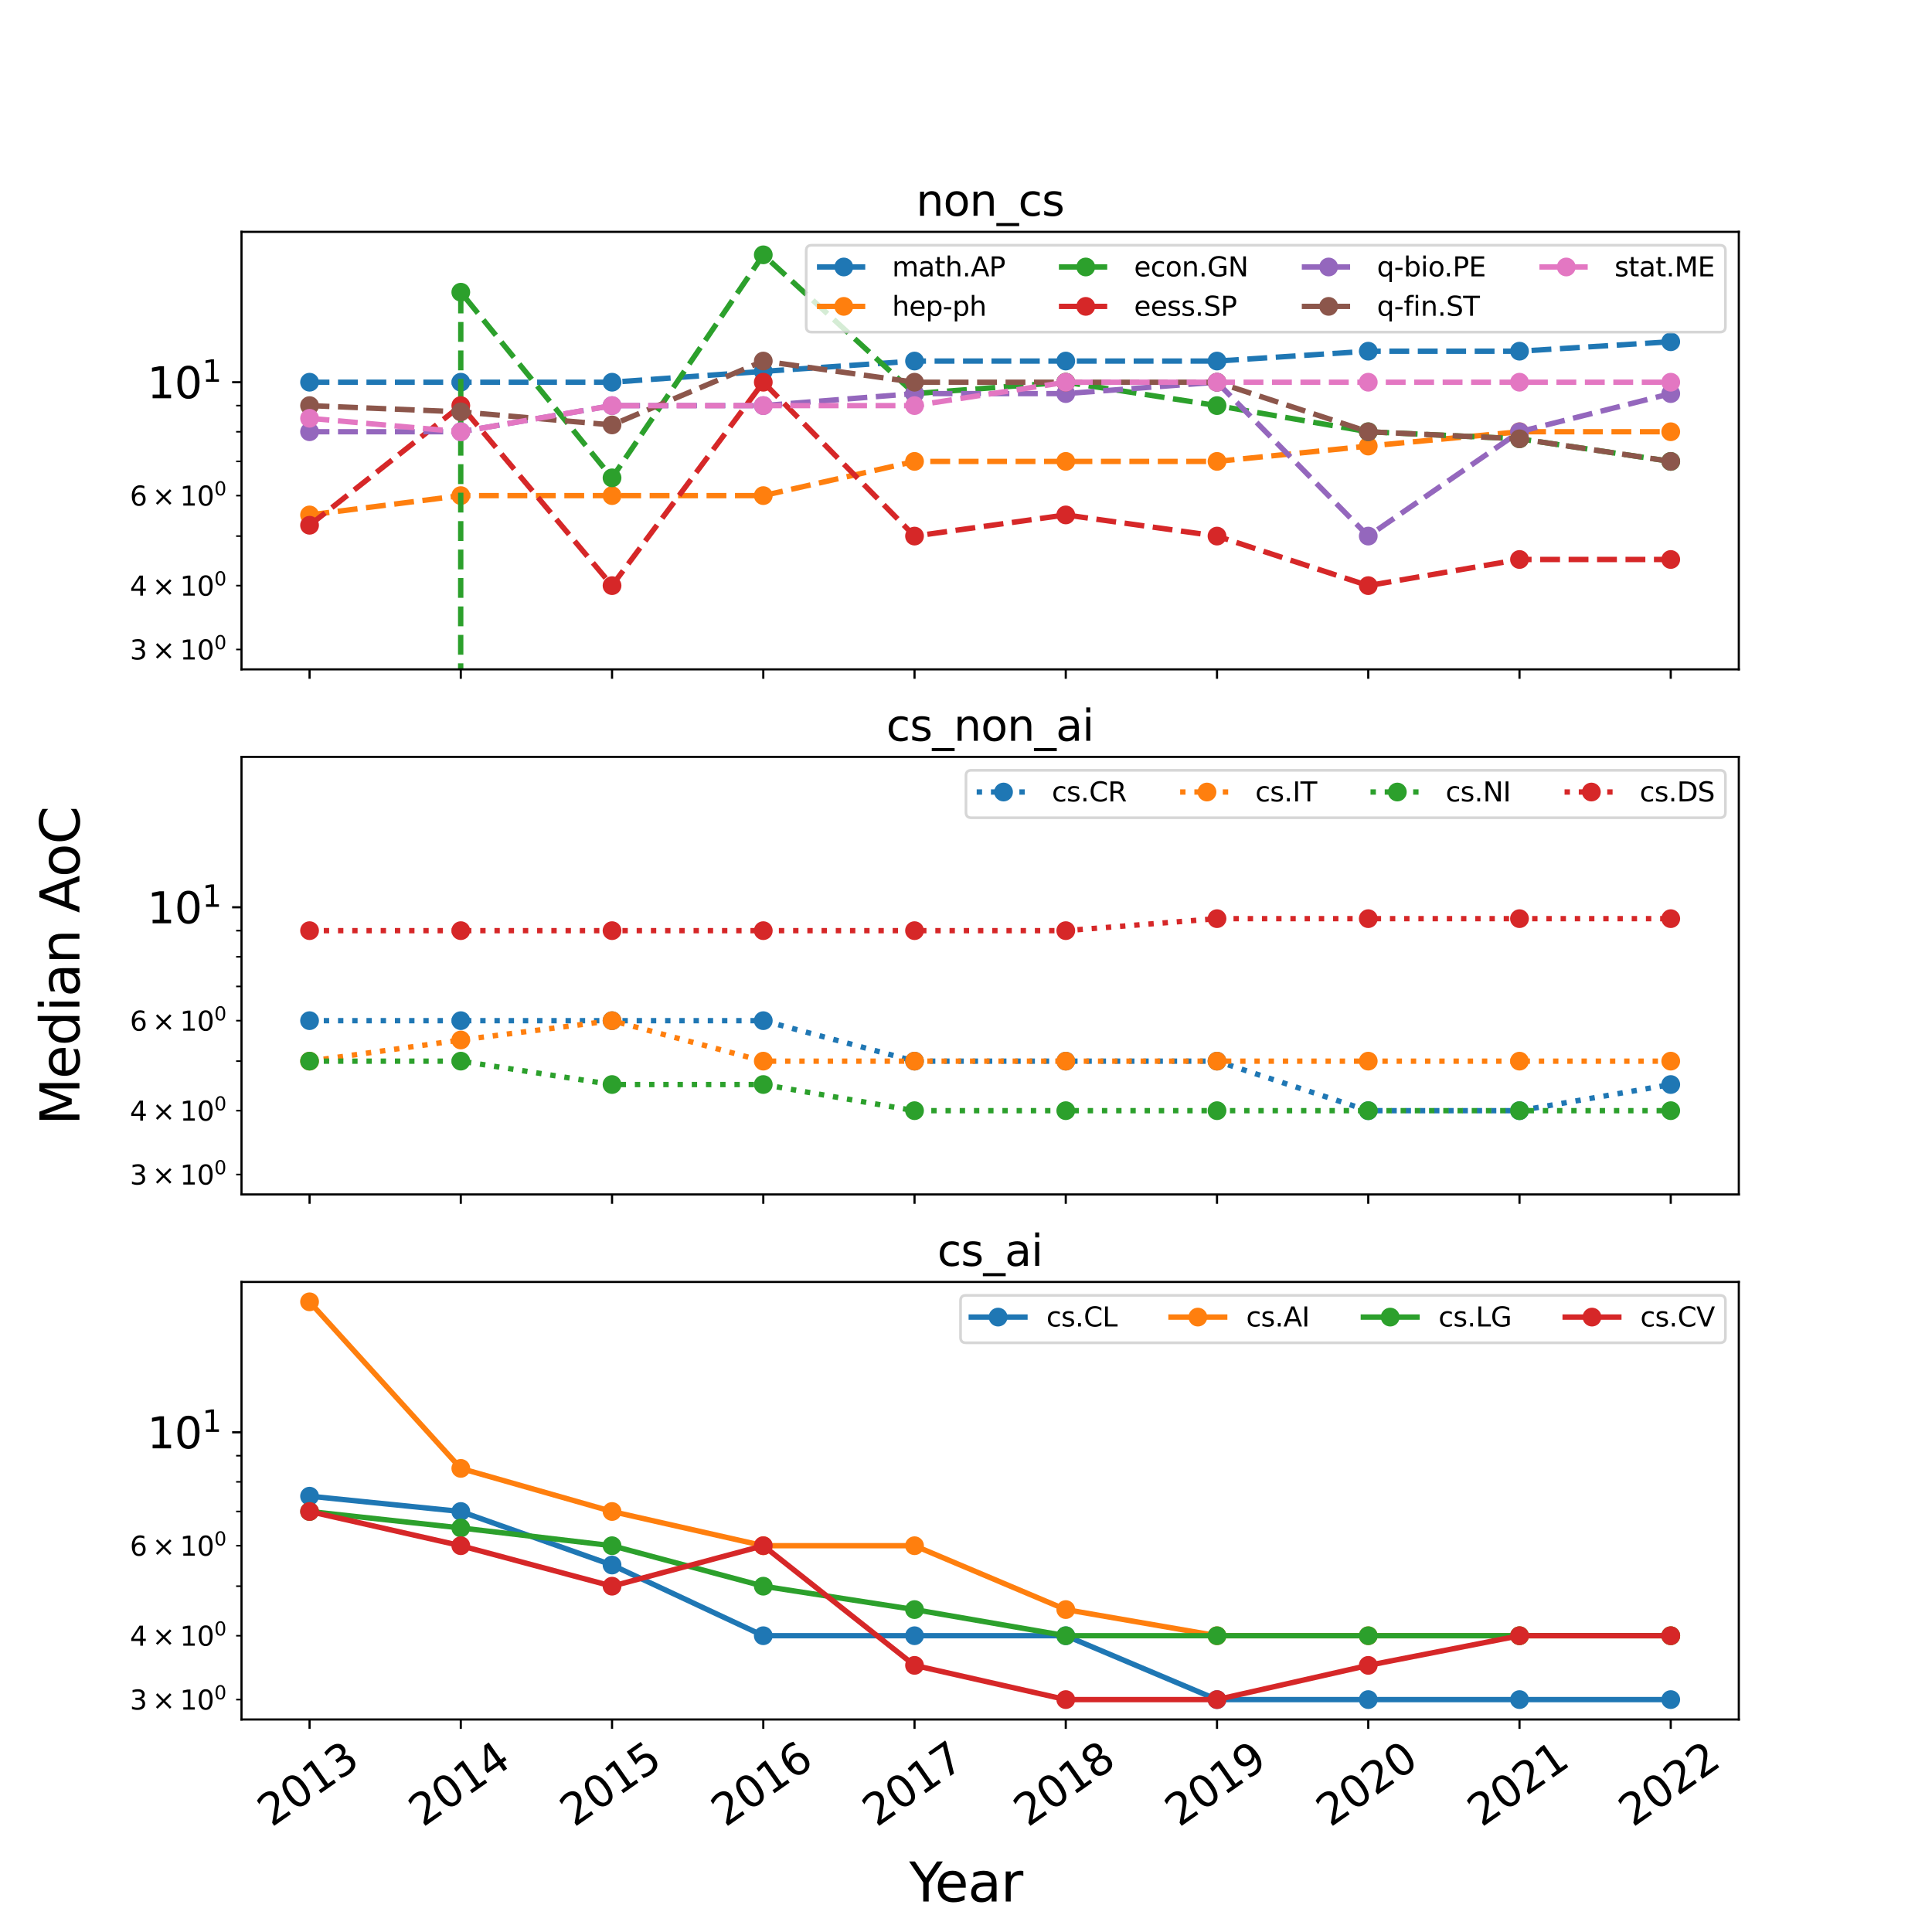 <?xml version="1.0" encoding="utf-8" standalone="no"?>
<!DOCTYPE svg PUBLIC "-//W3C//DTD SVG 1.1//EN"
  "http://www.w3.org/Graphics/SVG/1.1/DTD/svg11.dtd">
<svg xmlns:xlink="http://www.w3.org/1999/xlink" width="720pt" height="720pt" viewBox="0 0 720 720" xmlns="http://www.w3.org/2000/svg" version="1.1">
 <defs>
  <style type="text/css">*{stroke-linejoin: round; stroke-linecap: butt}</style>
 </defs>
 <g id="figure_1">
  <g id="patch_1">
   <path d="M 0 720 
L 720 720 
L 720 0 
L 0 0 
z
" style="fill: #ffffff"/>
  </g>
  <g id="axes_1">
   <g id="patch_2">
    <path d="M 90 249.459 
L 648 249.459 
L 648 86.4 
L 90 86.4 
z
" style="fill: #ffffff"/>
   </g>
   <g id="matplotlib.axis_1">
    <g id="xtick_1">
     <g id="line2d_1">
      <defs>
       <path id="m612267faf6" d="M 0 0 
L 0 3.5 
" style="stroke: #000000; stroke-width: 0.8"/>
      </defs>
      <g>
       <use xlink:href="#m612267faf6" x="115.364" y="249.459" style="stroke: #000000; stroke-width: 0.8"/>
      </g>
     </g>
    </g>
    <g id="xtick_2">
     <g id="line2d_2">
      <g>
       <use xlink:href="#m612267faf6" x="171.727" y="249.459" style="stroke: #000000; stroke-width: 0.8"/>
      </g>
     </g>
    </g>
    <g id="xtick_3">
     <g id="line2d_3">
      <g>
       <use xlink:href="#m612267faf6" x="228.091" y="249.459" style="stroke: #000000; stroke-width: 0.8"/>
      </g>
     </g>
    </g>
    <g id="xtick_4">
     <g id="line2d_4">
      <g>
       <use xlink:href="#m612267faf6" x="284.455" y="249.459" style="stroke: #000000; stroke-width: 0.8"/>
      </g>
     </g>
    </g>
    <g id="xtick_5">
     <g id="line2d_5">
      <g>
       <use xlink:href="#m612267faf6" x="340.818" y="249.459" style="stroke: #000000; stroke-width: 0.8"/>
      </g>
     </g>
    </g>
    <g id="xtick_6">
     <g id="line2d_6">
      <g>
       <use xlink:href="#m612267faf6" x="397.182" y="249.459" style="stroke: #000000; stroke-width: 0.8"/>
      </g>
     </g>
    </g>
    <g id="xtick_7">
     <g id="line2d_7">
      <g>
       <use xlink:href="#m612267faf6" x="453.545" y="249.459" style="stroke: #000000; stroke-width: 0.8"/>
      </g>
     </g>
    </g>
    <g id="xtick_8">
     <g id="line2d_8">
      <g>
       <use xlink:href="#m612267faf6" x="509.909" y="249.459" style="stroke: #000000; stroke-width: 0.8"/>
      </g>
     </g>
    </g>
    <g id="xtick_9">
     <g id="line2d_9">
      <g>
       <use xlink:href="#m612267faf6" x="566.273" y="249.459" style="stroke: #000000; stroke-width: 0.8"/>
      </g>
     </g>
    </g>
    <g id="xtick_10">
     <g id="line2d_10">
      <g>
       <use xlink:href="#m612267faf6" x="622.636" y="249.459" style="stroke: #000000; stroke-width: 0.8"/>
      </g>
     </g>
    </g>
   </g>
   <g id="matplotlib.axis_2">
    <g id="ytick_1">
     <g id="line2d_11">
      <defs>
       <path id="mac2328ca7c" d="M 0 0 
L -3.5 0 
" style="stroke: #000000; stroke-width: 0.8"/>
      </defs>
      <g>
       <use xlink:href="#mac2328ca7c" x="90" y="142.44" style="stroke: #000000; stroke-width: 0.8"/>
      </g>
     </g>
     <g id="text_1">
      <!-- $\mathdefault{10^{1}}$ -->
      <g transform="translate(54.84 148.519) scale(0.16 -0.16)">
       <defs>
        <path id="DejaVuSans-31" d="M 794 531 
L 1825 531 
L 1825 4091 
L 703 3866 
L 703 4441 
L 1819 4666 
L 2450 4666 
L 2450 531 
L 3481 531 
L 3481 0 
L 794 0 
L 794 531 
z
" transform="scale(0.016)"/>
        <path id="DejaVuSans-30" d="M 2034 4250 
Q 1547 4250 1301 3770 
Q 1056 3291 1056 2328 
Q 1056 1369 1301 889 
Q 1547 409 2034 409 
Q 2525 409 2770 889 
Q 3016 1369 3016 2328 
Q 3016 3291 2770 3770 
Q 2525 4250 2034 4250 
z
M 2034 4750 
Q 2819 4750 3233 4129 
Q 3647 3509 3647 2328 
Q 3647 1150 3233 529 
Q 2819 -91 2034 -91 
Q 1250 -91 836 529 
Q 422 1150 422 2328 
Q 422 3509 836 4129 
Q 1250 4750 2034 4750 
z
" transform="scale(0.016)"/>
       </defs>
       <use xlink:href="#DejaVuSans-31" transform="translate(0 0.684)"/>
       <use xlink:href="#DejaVuSans-30" transform="translate(63.623 0.684)"/>
       <use xlink:href="#DejaVuSans-31" transform="translate(128.203 38.966) scale(0.7)"/>
      </g>
     </g>
    </g>
    <g id="ytick_2">
     <g id="line2d_12">
      <defs>
       <path id="mb92f3c496a" d="M 0 0 
L -2 0 
" style="stroke: #000000; stroke-width: 0.6"/>
      </defs>
      <g>
       <use xlink:href="#mb92f3c496a" x="90" y="242.047" style="stroke: #000000; stroke-width: 0.6"/>
      </g>
     </g>
     <g id="text_2">
      <!-- $\mathdefault{3\times10^{0}}$ -->
      <g transform="translate(48.4 245.846) scale(0.1 -0.1)">
       <defs>
        <path id="DejaVuSans-33" d="M 2597 2516 
Q 3050 2419 3304 2112 
Q 3559 1806 3559 1356 
Q 3559 666 3084 287 
Q 2609 -91 1734 -91 
Q 1441 -91 1130 -33 
Q 819 25 488 141 
L 488 750 
Q 750 597 1062 519 
Q 1375 441 1716 441 
Q 2309 441 2620 675 
Q 2931 909 2931 1356 
Q 2931 1769 2642 2001 
Q 2353 2234 1838 2234 
L 1294 2234 
L 1294 2753 
L 1863 2753 
Q 2328 2753 2575 2939 
Q 2822 3125 2822 3475 
Q 2822 3834 2567 4026 
Q 2313 4219 1838 4219 
Q 1578 4219 1281 4162 
Q 984 4106 628 3988 
L 628 4550 
Q 988 4650 1302 4700 
Q 1616 4750 1894 4750 
Q 2613 4750 3031 4423 
Q 3450 4097 3450 3541 
Q 3450 3153 3228 2886 
Q 3006 2619 2597 2516 
z
" transform="scale(0.016)"/>
        <path id="DejaVuSans-d7" d="M 4488 3438 
L 3059 2003 
L 4488 575 
L 4116 197 
L 2681 1631 
L 1247 197 
L 878 575 
L 2303 2003 
L 878 3438 
L 1247 3816 
L 2681 2381 
L 4116 3816 
L 4488 3438 
z
" transform="scale(0.016)"/>
       </defs>
       <use xlink:href="#DejaVuSans-33" transform="translate(0 0.766)"/>
       <use xlink:href="#DejaVuSans-d7" transform="translate(83.105 0.766)"/>
       <use xlink:href="#DejaVuSans-31" transform="translate(186.377 0.766)"/>
       <use xlink:href="#DejaVuSans-30" transform="translate(250 0.766)"/>
       <use xlink:href="#DejaVuSans-30" transform="translate(314.58 39.047) scale(0.7)"/>
      </g>
     </g>
    </g>
    <g id="ytick_3">
     <g id="line2d_13">
      <g>
       <use xlink:href="#mb92f3c496a" x="90" y="218.247" style="stroke: #000000; stroke-width: 0.6"/>
      </g>
     </g>
     <g id="text_3">
      <!-- $\mathdefault{4\times10^{0}}$ -->
      <g transform="translate(48.4 222.046) scale(0.1 -0.1)">
       <defs>
        <path id="DejaVuSans-34" d="M 2419 4116 
L 825 1625 
L 2419 1625 
L 2419 4116 
z
M 2253 4666 
L 3047 4666 
L 3047 1625 
L 3713 1625 
L 3713 1100 
L 3047 1100 
L 3047 0 
L 2419 0 
L 2419 1100 
L 313 1100 
L 313 1709 
L 2253 4666 
z
" transform="scale(0.016)"/>
       </defs>
       <use xlink:href="#DejaVuSans-34" transform="translate(0 0.766)"/>
       <use xlink:href="#DejaVuSans-d7" transform="translate(83.105 0.766)"/>
       <use xlink:href="#DejaVuSans-31" transform="translate(186.377 0.766)"/>
       <use xlink:href="#DejaVuSans-30" transform="translate(250 0.766)"/>
       <use xlink:href="#DejaVuSans-30" transform="translate(314.58 39.047) scale(0.7)"/>
      </g>
     </g>
    </g>
    <g id="ytick_4">
     <g id="line2d_14">
      <g>
       <use xlink:href="#mb92f3c496a" x="90" y="199.786" style="stroke: #000000; stroke-width: 0.6"/>
      </g>
     </g>
    </g>
    <g id="ytick_5">
     <g id="line2d_15">
      <g>
       <use xlink:href="#mb92f3c496a" x="90" y="184.702" style="stroke: #000000; stroke-width: 0.6"/>
      </g>
     </g>
     <g id="text_4">
      <!-- $\mathdefault{6\times10^{0}}$ -->
      <g transform="translate(48.4 188.501) scale(0.1 -0.1)">
       <defs>
        <path id="DejaVuSans-36" d="M 2113 2584 
Q 1688 2584 1439 2293 
Q 1191 2003 1191 1497 
Q 1191 994 1439 701 
Q 1688 409 2113 409 
Q 2538 409 2786 701 
Q 3034 994 3034 1497 
Q 3034 2003 2786 2293 
Q 2538 2584 2113 2584 
z
M 3366 4563 
L 3366 3988 
Q 3128 4100 2886 4159 
Q 2644 4219 2406 4219 
Q 1781 4219 1451 3797 
Q 1122 3375 1075 2522 
Q 1259 2794 1537 2939 
Q 1816 3084 2150 3084 
Q 2853 3084 3261 2657 
Q 3669 2231 3669 1497 
Q 3669 778 3244 343 
Q 2819 -91 2113 -91 
Q 1303 -91 875 529 
Q 447 1150 447 2328 
Q 447 3434 972 4092 
Q 1497 4750 2381 4750 
Q 2619 4750 2861 4703 
Q 3103 4656 3366 4563 
z
" transform="scale(0.016)"/>
       </defs>
       <use xlink:href="#DejaVuSans-36" transform="translate(0 0.766)"/>
       <use xlink:href="#DejaVuSans-d7" transform="translate(83.105 0.766)"/>
       <use xlink:href="#DejaVuSans-31" transform="translate(186.377 0.766)"/>
       <use xlink:href="#DejaVuSans-30" transform="translate(250 0.766)"/>
       <use xlink:href="#DejaVuSans-30" transform="translate(314.58 39.047) scale(0.7)"/>
      </g>
     </g>
    </g>
    <g id="ytick_6">
     <g id="line2d_16">
      <g>
       <use xlink:href="#mb92f3c496a" x="90" y="171.949" style="stroke: #000000; stroke-width: 0.6"/>
      </g>
     </g>
    </g>
    <g id="ytick_7">
     <g id="line2d_17">
      <g>
       <use xlink:href="#mb92f3c496a" x="90" y="160.901" style="stroke: #000000; stroke-width: 0.6"/>
      </g>
     </g>
    </g>
    <g id="ytick_8">
     <g id="line2d_18">
      <g>
       <use xlink:href="#mb92f3c496a" x="90" y="151.157" style="stroke: #000000; stroke-width: 0.6"/>
      </g>
     </g>
    </g>
   </g>
   <g id="line2d_19">
    <path d="M 115.364 142.44 
L 171.727 142.44 
L 228.091 142.44 
L 284.455 138.404 
L 340.818 134.555 
L 397.182 134.555 
L 453.545 134.555 
L 509.909 130.878 
L 566.273 130.878 
L 622.636 127.357 
" clip-path="url(#p8f7759a623)" style="fill: none; stroke-dasharray: 7.4,3.2; stroke-dashoffset: 0; stroke: #1f77b4; stroke-width: 2"/>
    <defs>
     <path id="mdbac50f951" d="M 0 3 
C 0.796 3 1.559 2.684 2.121 2.121 
C 2.684 1.559 3 0.796 3 0 
C 3 -0.796 2.684 -1.559 2.121 -2.121 
C 1.559 -2.684 0.796 -3 0 -3 
C -0.796 -3 -1.559 -2.684 -2.121 -2.121 
C -2.684 -1.559 -3 -0.796 -3 0 
C -3 0.796 -2.684 1.559 -2.121 2.121 
C -1.559 2.684 -0.796 3 0 3 
z
" style="stroke: #1f77b4"/>
    </defs>
    <g clip-path="url(#p8f7759a623)">
     <use xlink:href="#mdbac50f951" x="115.364" y="142.44" style="fill: #1f77b4; stroke: #1f77b4"/>
     <use xlink:href="#mdbac50f951" x="171.727" y="142.44" style="fill: #1f77b4; stroke: #1f77b4"/>
     <use xlink:href="#mdbac50f951" x="228.091" y="142.44" style="fill: #1f77b4; stroke: #1f77b4"/>
     <use xlink:href="#mdbac50f951" x="284.455" y="138.404" style="fill: #1f77b4; stroke: #1f77b4"/>
     <use xlink:href="#mdbac50f951" x="340.818" y="134.555" style="fill: #1f77b4; stroke: #1f77b4"/>
     <use xlink:href="#mdbac50f951" x="397.182" y="134.555" style="fill: #1f77b4; stroke: #1f77b4"/>
     <use xlink:href="#mdbac50f951" x="453.545" y="134.555" style="fill: #1f77b4; stroke: #1f77b4"/>
     <use xlink:href="#mdbac50f951" x="509.909" y="130.878" style="fill: #1f77b4; stroke: #1f77b4"/>
     <use xlink:href="#mdbac50f951" x="566.273" y="130.878" style="fill: #1f77b4; stroke: #1f77b4"/>
     <use xlink:href="#mdbac50f951" x="622.636" y="127.357" style="fill: #1f77b4; stroke: #1f77b4"/>
    </g>
   </g>
   <g id="line2d_20">
    <path d="M 115.364 191.9 
L 171.727 184.702 
L 228.091 184.702 
L 284.455 184.702 
L 340.818 171.949 
L 397.182 171.949 
L 453.545 171.949 
L 509.909 166.241 
L 566.273 160.901 
L 622.636 160.901 
" clip-path="url(#p8f7759a623)" style="fill: none; stroke-dasharray: 7.4,3.2; stroke-dashoffset: 0; stroke: #ff7f0e; stroke-width: 2"/>
    <defs>
     <path id="m9aaacc2a93" d="M 0 3 
C 0.796 3 1.559 2.684 2.121 2.121 
C 2.684 1.559 3 0.796 3 0 
C 3 -0.796 2.684 -1.559 2.121 -2.121 
C 1.559 -2.684 0.796 -3 0 -3 
C -0.796 -3 -1.559 -2.684 -2.121 -2.121 
C -2.684 -1.559 -3 -0.796 -3 0 
C -3 0.796 -2.684 1.559 -2.121 2.121 
C -1.559 2.684 -0.796 3 0 3 
z
" style="stroke: #ff7f0e"/>
    </defs>
    <g clip-path="url(#p8f7759a623)">
     <use xlink:href="#m9aaacc2a93" x="115.364" y="191.9" style="fill: #ff7f0e; stroke: #ff7f0e"/>
     <use xlink:href="#m9aaacc2a93" x="171.727" y="184.702" style="fill: #ff7f0e; stroke: #ff7f0e"/>
     <use xlink:href="#m9aaacc2a93" x="228.091" y="184.702" style="fill: #ff7f0e; stroke: #ff7f0e"/>
     <use xlink:href="#m9aaacc2a93" x="284.455" y="184.702" style="fill: #ff7f0e; stroke: #ff7f0e"/>
     <use xlink:href="#m9aaacc2a93" x="340.818" y="171.949" style="fill: #ff7f0e; stroke: #ff7f0e"/>
     <use xlink:href="#m9aaacc2a93" x="397.182" y="171.949" style="fill: #ff7f0e; stroke: #ff7f0e"/>
     <use xlink:href="#m9aaacc2a93" x="453.545" y="171.949" style="fill: #ff7f0e; stroke: #ff7f0e"/>
     <use xlink:href="#m9aaacc2a93" x="509.909" y="166.241" style="fill: #ff7f0e; stroke: #ff7f0e"/>
     <use xlink:href="#m9aaacc2a93" x="566.273" y="160.901" style="fill: #ff7f0e; stroke: #ff7f0e"/>
     <use xlink:href="#m9aaacc2a93" x="622.636" y="160.901" style="fill: #ff7f0e; stroke: #ff7f0e"/>
    </g>
   </g>
   <g id="line2d_21">
    <path d="M 171.546 721 
L 171.727 108.896 
L 228.091 178.08 
L 284.455 94.969 
L 340.818 146.684 
L 397.182 142.44 
L 453.545 151.157 
L 509.909 160.901 
L 566.273 163.528 
L 622.636 171.949 
" clip-path="url(#p8f7759a623)" style="fill: none; stroke-dasharray: 7.4,3.2; stroke-dashoffset: 0; stroke: #2ca02c; stroke-width: 2"/>
    <defs>
     <path id="m1fab2a1604" d="M 0 3 
C 0.796 3 1.559 2.684 2.121 2.121 
C 2.684 1.559 3 0.796 3 0 
C 3 -0.796 2.684 -1.559 2.121 -2.121 
C 1.559 -2.684 0.796 -3 0 -3 
C -0.796 -3 -1.559 -2.684 -2.121 -2.121 
C -2.684 -1.559 -3 -0.796 -3 0 
C -3 0.796 -2.684 1.559 -2.121 2.121 
C -1.559 2.684 -0.796 3 0 3 
z
" style="stroke: #2ca02c"/>
    </defs>
    <g clip-path="url(#p8f7759a623)">
     <use xlink:href="#m1fab2a1604" x="156.439" y="51841" style="fill: #2ca02c; stroke: #2ca02c"/>
     <use xlink:href="#m1fab2a1604" x="171.727" y="108.896" style="fill: #2ca02c; stroke: #2ca02c"/>
     <use xlink:href="#m1fab2a1604" x="228.091" y="178.08" style="fill: #2ca02c; stroke: #2ca02c"/>
     <use xlink:href="#m1fab2a1604" x="284.455" y="94.969" style="fill: #2ca02c; stroke: #2ca02c"/>
     <use xlink:href="#m1fab2a1604" x="340.818" y="146.684" style="fill: #2ca02c; stroke: #2ca02c"/>
     <use xlink:href="#m1fab2a1604" x="397.182" y="142.44" style="fill: #2ca02c; stroke: #2ca02c"/>
     <use xlink:href="#m1fab2a1604" x="453.545" y="151.157" style="fill: #2ca02c; stroke: #2ca02c"/>
     <use xlink:href="#m1fab2a1604" x="509.909" y="160.901" style="fill: #2ca02c; stroke: #2ca02c"/>
     <use xlink:href="#m1fab2a1604" x="566.273" y="163.528" style="fill: #2ca02c; stroke: #2ca02c"/>
     <use xlink:href="#m1fab2a1604" x="622.636" y="171.949" style="fill: #2ca02c; stroke: #2ca02c"/>
    </g>
   </g>
   <g id="line2d_22">
    <path d="M 115.364 195.749 
L 171.727 151.157 
L 228.091 218.247 
L 284.455 142.44 
L 340.818 199.786 
L 397.182 191.9 
L 453.545 199.786 
L 509.909 218.247 
L 566.273 208.502 
L 622.636 208.502 
" clip-path="url(#p8f7759a623)" style="fill: none; stroke-dasharray: 7.4,3.2; stroke-dashoffset: 0; stroke: #d62728; stroke-width: 2"/>
    <defs>
     <path id="m47856ef4d2" d="M 0 3 
C 0.796 3 1.559 2.684 2.121 2.121 
C 2.684 1.559 3 0.796 3 0 
C 3 -0.796 2.684 -1.559 2.121 -2.121 
C 1.559 -2.684 0.796 -3 0 -3 
C -0.796 -3 -1.559 -2.684 -2.121 -2.121 
C -2.684 -1.559 -3 -0.796 -3 0 
C -3 0.796 -2.684 1.559 -2.121 2.121 
C -1.559 2.684 -0.796 3 0 3 
z
" style="stroke: #d62728"/>
    </defs>
    <g clip-path="url(#p8f7759a623)">
     <use xlink:href="#m47856ef4d2" x="115.364" y="195.749" style="fill: #d62728; stroke: #d62728"/>
     <use xlink:href="#m47856ef4d2" x="171.727" y="151.157" style="fill: #d62728; stroke: #d62728"/>
     <use xlink:href="#m47856ef4d2" x="228.091" y="218.247" style="fill: #d62728; stroke: #d62728"/>
     <use xlink:href="#m47856ef4d2" x="284.455" y="142.44" style="fill: #d62728; stroke: #d62728"/>
     <use xlink:href="#m47856ef4d2" x="340.818" y="199.786" style="fill: #d62728; stroke: #d62728"/>
     <use xlink:href="#m47856ef4d2" x="397.182" y="191.9" style="fill: #d62728; stroke: #d62728"/>
     <use xlink:href="#m47856ef4d2" x="453.545" y="199.786" style="fill: #d62728; stroke: #d62728"/>
     <use xlink:href="#m47856ef4d2" x="509.909" y="218.247" style="fill: #d62728; stroke: #d62728"/>
     <use xlink:href="#m47856ef4d2" x="566.273" y="208.502" style="fill: #d62728; stroke: #d62728"/>
     <use xlink:href="#m47856ef4d2" x="622.636" y="208.502" style="fill: #d62728; stroke: #d62728"/>
    </g>
   </g>
   <g id="line2d_23">
    <path d="M 115.364 160.901 
L 171.727 160.901 
L 228.091 151.157 
L 284.455 151.157 
L 340.818 146.684 
L 397.182 146.684 
L 453.545 142.44 
L 509.909 199.786 
L 566.273 160.901 
L 622.636 146.684 
" clip-path="url(#p8f7759a623)" style="fill: none; stroke-dasharray: 7.4,3.2; stroke-dashoffset: 0; stroke: #9467bd; stroke-width: 2"/>
    <defs>
     <path id="m9f674cb49f" d="M 0 3 
C 0.796 3 1.559 2.684 2.121 2.121 
C 2.684 1.559 3 0.796 3 0 
C 3 -0.796 2.684 -1.559 2.121 -2.121 
C 1.559 -2.684 0.796 -3 0 -3 
C -0.796 -3 -1.559 -2.684 -2.121 -2.121 
C -2.684 -1.559 -3 -0.796 -3 0 
C -3 0.796 -2.684 1.559 -2.121 2.121 
C -1.559 2.684 -0.796 3 0 3 
z
" style="stroke: #9467bd"/>
    </defs>
    <g clip-path="url(#p8f7759a623)">
     <use xlink:href="#m9f674cb49f" x="115.364" y="160.901" style="fill: #9467bd; stroke: #9467bd"/>
     <use xlink:href="#m9f674cb49f" x="171.727" y="160.901" style="fill: #9467bd; stroke: #9467bd"/>
     <use xlink:href="#m9f674cb49f" x="228.091" y="151.157" style="fill: #9467bd; stroke: #9467bd"/>
     <use xlink:href="#m9f674cb49f" x="284.455" y="151.157" style="fill: #9467bd; stroke: #9467bd"/>
     <use xlink:href="#m9f674cb49f" x="340.818" y="146.684" style="fill: #9467bd; stroke: #9467bd"/>
     <use xlink:href="#m9f674cb49f" x="397.182" y="146.684" style="fill: #9467bd; stroke: #9467bd"/>
     <use xlink:href="#m9f674cb49f" x="453.545" y="142.44" style="fill: #9467bd; stroke: #9467bd"/>
     <use xlink:href="#m9f674cb49f" x="509.909" y="199.786" style="fill: #9467bd; stroke: #9467bd"/>
     <use xlink:href="#m9f674cb49f" x="566.273" y="160.901" style="fill: #9467bd; stroke: #9467bd"/>
     <use xlink:href="#m9f674cb49f" x="622.636" y="146.684" style="fill: #9467bd; stroke: #9467bd"/>
    </g>
   </g>
   <g id="line2d_24">
    <path d="M 115.364 151.157 
L 171.727 153.488 
L 228.091 158.356 
L 284.455 134.555 
L 340.818 142.44 
L 397.182 142.44 
L 453.545 142.44 
L 509.909 160.901 
L 566.273 163.528 
L 622.636 171.949 
" clip-path="url(#p8f7759a623)" style="fill: none; stroke-dasharray: 7.4,3.2; stroke-dashoffset: 0; stroke: #8c564b; stroke-width: 2"/>
    <defs>
     <path id="m116c0122c3" d="M 0 3 
C 0.796 3 1.559 2.684 2.121 2.121 
C 2.684 1.559 3 0.796 3 0 
C 3 -0.796 2.684 -1.559 2.121 -2.121 
C 1.559 -2.684 0.796 -3 0 -3 
C -0.796 -3 -1.559 -2.684 -2.121 -2.121 
C -2.684 -1.559 -3 -0.796 -3 0 
C -3 0.796 -2.684 1.559 -2.121 2.121 
C -1.559 2.684 -0.796 3 0 3 
z
" style="stroke: #8c564b"/>
    </defs>
    <g clip-path="url(#p8f7759a623)">
     <use xlink:href="#m116c0122c3" x="115.364" y="151.157" style="fill: #8c564b; stroke: #8c564b"/>
     <use xlink:href="#m116c0122c3" x="171.727" y="153.488" style="fill: #8c564b; stroke: #8c564b"/>
     <use xlink:href="#m116c0122c3" x="228.091" y="158.356" style="fill: #8c564b; stroke: #8c564b"/>
     <use xlink:href="#m116c0122c3" x="284.455" y="134.555" style="fill: #8c564b; stroke: #8c564b"/>
     <use xlink:href="#m116c0122c3" x="340.818" y="142.44" style="fill: #8c564b; stroke: #8c564b"/>
     <use xlink:href="#m116c0122c3" x="397.182" y="142.44" style="fill: #8c564b; stroke: #8c564b"/>
     <use xlink:href="#m116c0122c3" x="453.545" y="142.44" style="fill: #8c564b; stroke: #8c564b"/>
     <use xlink:href="#m116c0122c3" x="509.909" y="160.901" style="fill: #8c564b; stroke: #8c564b"/>
     <use xlink:href="#m116c0122c3" x="566.273" y="163.528" style="fill: #8c564b; stroke: #8c564b"/>
     <use xlink:href="#m116c0122c3" x="622.636" y="171.949" style="fill: #8c564b; stroke: #8c564b"/>
    </g>
   </g>
   <g id="line2d_25">
    <path d="M 115.364 155.886 
L 171.727 160.901 
L 228.091 151.157 
L 284.455 151.157 
L 340.818 151.157 
L 397.182 142.44 
L 453.545 142.44 
L 509.909 142.44 
L 566.273 142.44 
L 622.636 142.44 
" clip-path="url(#p8f7759a623)" style="fill: none; stroke-dasharray: 7.4,3.2; stroke-dashoffset: 0; stroke: #e377c2; stroke-width: 2"/>
    <defs>
     <path id="m23e237c956" d="M 0 3 
C 0.796 3 1.559 2.684 2.121 2.121 
C 2.684 1.559 3 0.796 3 0 
C 3 -0.796 2.684 -1.559 2.121 -2.121 
C 1.559 -2.684 0.796 -3 0 -3 
C -0.796 -3 -1.559 -2.684 -2.121 -2.121 
C -2.684 -1.559 -3 -0.796 -3 0 
C -3 0.796 -2.684 1.559 -2.121 2.121 
C -1.559 2.684 -0.796 3 0 3 
z
" style="stroke: #e377c2"/>
    </defs>
    <g clip-path="url(#p8f7759a623)">
     <use xlink:href="#m23e237c956" x="115.364" y="155.886" style="fill: #e377c2; stroke: #e377c2"/>
     <use xlink:href="#m23e237c956" x="171.727" y="160.901" style="fill: #e377c2; stroke: #e377c2"/>
     <use xlink:href="#m23e237c956" x="228.091" y="151.157" style="fill: #e377c2; stroke: #e377c2"/>
     <use xlink:href="#m23e237c956" x="284.455" y="151.157" style="fill: #e377c2; stroke: #e377c2"/>
     <use xlink:href="#m23e237c956" x="340.818" y="151.157" style="fill: #e377c2; stroke: #e377c2"/>
     <use xlink:href="#m23e237c956" x="397.182" y="142.44" style="fill: #e377c2; stroke: #e377c2"/>
     <use xlink:href="#m23e237c956" x="453.545" y="142.44" style="fill: #e377c2; stroke: #e377c2"/>
     <use xlink:href="#m23e237c956" x="509.909" y="142.44" style="fill: #e377c2; stroke: #e377c2"/>
     <use xlink:href="#m23e237c956" x="566.273" y="142.44" style="fill: #e377c2; stroke: #e377c2"/>
     <use xlink:href="#m23e237c956" x="622.636" y="142.44" style="fill: #e377c2; stroke: #e377c2"/>
    </g>
   </g>
   <g id="patch_3">
    <path d="M 90 249.459 
L 90 86.4 
" style="fill: none; stroke: #000000; stroke-width: 0.8; stroke-linejoin: miter; stroke-linecap: square"/>
   </g>
   <g id="patch_4">
    <path d="M 648 249.459 
L 648 86.4 
" style="fill: none; stroke: #000000; stroke-width: 0.8; stroke-linejoin: miter; stroke-linecap: square"/>
   </g>
   <g id="patch_5">
    <path d="M 90 249.459 
L 648 249.459 
" style="fill: none; stroke: #000000; stroke-width: 0.8; stroke-linejoin: miter; stroke-linecap: square"/>
   </g>
   <g id="patch_6">
    <path d="M 90 86.4 
L 648 86.4 
" style="fill: none; stroke: #000000; stroke-width: 0.8; stroke-linejoin: miter; stroke-linecap: square"/>
   </g>
   <g id="text_5">
    <!-- non_cs -->
    <g transform="translate(341.399 80.4) scale(0.16 -0.16)">
     <defs>
      <path id="DejaVuSans-6e" d="M 3513 2113 
L 3513 0 
L 2938 0 
L 2938 2094 
Q 2938 2591 2744 2837 
Q 2550 3084 2163 3084 
Q 1697 3084 1428 2787 
Q 1159 2491 1159 1978 
L 1159 0 
L 581 0 
L 581 3500 
L 1159 3500 
L 1159 2956 
Q 1366 3272 1645 3428 
Q 1925 3584 2291 3584 
Q 2894 3584 3203 3211 
Q 3513 2838 3513 2113 
z
" transform="scale(0.016)"/>
      <path id="DejaVuSans-6f" d="M 1959 3097 
Q 1497 3097 1228 2736 
Q 959 2375 959 1747 
Q 959 1119 1226 758 
Q 1494 397 1959 397 
Q 2419 397 2687 759 
Q 2956 1122 2956 1747 
Q 2956 2369 2687 2733 
Q 2419 3097 1959 3097 
z
M 1959 3584 
Q 2709 3584 3137 3096 
Q 3566 2609 3566 1747 
Q 3566 888 3137 398 
Q 2709 -91 1959 -91 
Q 1206 -91 779 398 
Q 353 888 353 1747 
Q 353 2609 779 3096 
Q 1206 3584 1959 3584 
z
" transform="scale(0.016)"/>
      <path id="DejaVuSans-5f" d="M 3263 -1063 
L 3263 -1509 
L -63 -1509 
L -63 -1063 
L 3263 -1063 
z
" transform="scale(0.016)"/>
      <path id="DejaVuSans-63" d="M 3122 3366 
L 3122 2828 
Q 2878 2963 2633 3030 
Q 2388 3097 2138 3097 
Q 1578 3097 1268 2742 
Q 959 2388 959 1747 
Q 959 1106 1268 751 
Q 1578 397 2138 397 
Q 2388 397 2633 464 
Q 2878 531 3122 666 
L 3122 134 
Q 2881 22 2623 -34 
Q 2366 -91 2075 -91 
Q 1284 -91 818 406 
Q 353 903 353 1747 
Q 353 2603 823 3093 
Q 1294 3584 2113 3584 
Q 2378 3584 2631 3529 
Q 2884 3475 3122 3366 
z
" transform="scale(0.016)"/>
      <path id="DejaVuSans-73" d="M 2834 3397 
L 2834 2853 
Q 2591 2978 2328 3040 
Q 2066 3103 1784 3103 
Q 1356 3103 1142 2972 
Q 928 2841 928 2578 
Q 928 2378 1081 2264 
Q 1234 2150 1697 2047 
L 1894 2003 
Q 2506 1872 2764 1633 
Q 3022 1394 3022 966 
Q 3022 478 2636 193 
Q 2250 -91 1575 -91 
Q 1294 -91 989 -36 
Q 684 19 347 128 
L 347 722 
Q 666 556 975 473 
Q 1284 391 1588 391 
Q 1994 391 2212 530 
Q 2431 669 2431 922 
Q 2431 1156 2273 1281 
Q 2116 1406 1581 1522 
L 1381 1569 
Q 847 1681 609 1914 
Q 372 2147 372 2553 
Q 372 3047 722 3315 
Q 1072 3584 1716 3584 
Q 2034 3584 2315 3537 
Q 2597 3491 2834 3397 
z
" transform="scale(0.016)"/>
     </defs>
     <use xlink:href="#DejaVuSans-6e"/>
     <use xlink:href="#DejaVuSans-6f" x="63.379"/>
     <use xlink:href="#DejaVuSans-6e" x="124.561"/>
     <use xlink:href="#DejaVuSans-5f" x="187.939"/>
     <use xlink:href="#DejaVuSans-63" x="237.939"/>
     <use xlink:href="#DejaVuSans-73" x="292.92"/>
    </g>
   </g>
   <g id="legend_1">
    <g id="patch_7">
     <path d="M 302.453 123.756 
L 641 123.756 
Q 643 123.756 643 121.756 
L 643 93.4 
Q 643 91.4 641 91.4 
L 302.453 91.4 
Q 300.453 91.4 300.453 93.4 
L 300.453 121.756 
Q 300.453 123.756 302.453 123.756 
z
" style="fill: #ffffff; opacity: 0.8; stroke: #cccccc; stroke-linejoin: miter"/>
    </g>
    <g id="line2d_26">
     <path d="M 304.453 99.498 
L 314.453 99.498 
L 324.453 99.498 
" style="fill: none; stroke-dasharray: 7.4,3.2; stroke-dashoffset: 0; stroke: #1f77b4; stroke-width: 2"/>
     <g>
      <use xlink:href="#mdbac50f951" x="314.453" y="99.498" style="fill: #1f77b4; stroke: #1f77b4"/>
     </g>
    </g>
    <g id="text_6">
     <!-- math.AP -->
     <g transform="translate(332.453 102.998) scale(0.1 -0.1)">
      <defs>
       <path id="DejaVuSans-6d" d="M 3328 2828 
Q 3544 3216 3844 3400 
Q 4144 3584 4550 3584 
Q 5097 3584 5394 3201 
Q 5691 2819 5691 2113 
L 5691 0 
L 5113 0 
L 5113 2094 
Q 5113 2597 4934 2840 
Q 4756 3084 4391 3084 
Q 3944 3084 3684 2787 
Q 3425 2491 3425 1978 
L 3425 0 
L 2847 0 
L 2847 2094 
Q 2847 2600 2669 2842 
Q 2491 3084 2119 3084 
Q 1678 3084 1418 2786 
Q 1159 2488 1159 1978 
L 1159 0 
L 581 0 
L 581 3500 
L 1159 3500 
L 1159 2956 
Q 1356 3278 1631 3431 
Q 1906 3584 2284 3584 
Q 2666 3584 2933 3390 
Q 3200 3197 3328 2828 
z
" transform="scale(0.016)"/>
       <path id="DejaVuSans-61" d="M 2194 1759 
Q 1497 1759 1228 1600 
Q 959 1441 959 1056 
Q 959 750 1161 570 
Q 1363 391 1709 391 
Q 2188 391 2477 730 
Q 2766 1069 2766 1631 
L 2766 1759 
L 2194 1759 
z
M 3341 1997 
L 3341 0 
L 2766 0 
L 2766 531 
Q 2569 213 2275 61 
Q 1981 -91 1556 -91 
Q 1019 -91 701 211 
Q 384 513 384 1019 
Q 384 1609 779 1909 
Q 1175 2209 1959 2209 
L 2766 2209 
L 2766 2266 
Q 2766 2663 2505 2880 
Q 2244 3097 1772 3097 
Q 1472 3097 1187 3025 
Q 903 2953 641 2809 
L 641 3341 
Q 956 3463 1253 3523 
Q 1550 3584 1831 3584 
Q 2591 3584 2966 3190 
Q 3341 2797 3341 1997 
z
" transform="scale(0.016)"/>
       <path id="DejaVuSans-74" d="M 1172 4494 
L 1172 3500 
L 2356 3500 
L 2356 3053 
L 1172 3053 
L 1172 1153 
Q 1172 725 1289 603 
Q 1406 481 1766 481 
L 2356 481 
L 2356 0 
L 1766 0 
Q 1100 0 847 248 
Q 594 497 594 1153 
L 594 3053 
L 172 3053 
L 172 3500 
L 594 3500 
L 594 4494 
L 1172 4494 
z
" transform="scale(0.016)"/>
       <path id="DejaVuSans-68" d="M 3513 2113 
L 3513 0 
L 2938 0 
L 2938 2094 
Q 2938 2591 2744 2837 
Q 2550 3084 2163 3084 
Q 1697 3084 1428 2787 
Q 1159 2491 1159 1978 
L 1159 0 
L 581 0 
L 581 4863 
L 1159 4863 
L 1159 2956 
Q 1366 3272 1645 3428 
Q 1925 3584 2291 3584 
Q 2894 3584 3203 3211 
Q 3513 2838 3513 2113 
z
" transform="scale(0.016)"/>
       <path id="DejaVuSans-2e" d="M 684 794 
L 1344 794 
L 1344 0 
L 684 0 
L 684 794 
z
" transform="scale(0.016)"/>
       <path id="DejaVuSans-41" d="M 2188 4044 
L 1331 1722 
L 3047 1722 
L 2188 4044 
z
M 1831 4666 
L 2547 4666 
L 4325 0 
L 3669 0 
L 3244 1197 
L 1141 1197 
L 716 0 
L 50 0 
L 1831 4666 
z
" transform="scale(0.016)"/>
       <path id="DejaVuSans-50" d="M 1259 4147 
L 1259 2394 
L 2053 2394 
Q 2494 2394 2734 2622 
Q 2975 2850 2975 3272 
Q 2975 3691 2734 3919 
Q 2494 4147 2053 4147 
L 1259 4147 
z
M 628 4666 
L 2053 4666 
Q 2838 4666 3239 4311 
Q 3641 3956 3641 3272 
Q 3641 2581 3239 2228 
Q 2838 1875 2053 1875 
L 1259 1875 
L 1259 0 
L 628 0 
L 628 4666 
z
" transform="scale(0.016)"/>
      </defs>
      <use xlink:href="#DejaVuSans-6d"/>
      <use xlink:href="#DejaVuSans-61" x="97.412"/>
      <use xlink:href="#DejaVuSans-74" x="158.691"/>
      <use xlink:href="#DejaVuSans-68" x="197.9"/>
      <use xlink:href="#DejaVuSans-2e" x="261.279"/>
      <use xlink:href="#DejaVuSans-41" x="293.066"/>
      <use xlink:href="#DejaVuSans-50" x="361.475"/>
     </g>
    </g>
    <g id="line2d_27">
     <path d="M 304.453 114.177 
L 314.453 114.177 
L 324.453 114.177 
" style="fill: none; stroke-dasharray: 7.4,3.2; stroke-dashoffset: 0; stroke: #ff7f0e; stroke-width: 2"/>
     <g>
      <use xlink:href="#m9aaacc2a93" x="314.453" y="114.177" style="fill: #ff7f0e; stroke: #ff7f0e"/>
     </g>
    </g>
    <g id="text_7">
     <!-- hep-ph -->
     <g transform="translate(332.453 117.677) scale(0.1 -0.1)">
      <defs>
       <path id="DejaVuSans-65" d="M 3597 1894 
L 3597 1613 
L 953 1613 
Q 991 1019 1311 708 
Q 1631 397 2203 397 
Q 2534 397 2845 478 
Q 3156 559 3463 722 
L 3463 178 
Q 3153 47 2828 -22 
Q 2503 -91 2169 -91 
Q 1331 -91 842 396 
Q 353 884 353 1716 
Q 353 2575 817 3079 
Q 1281 3584 2069 3584 
Q 2775 3584 3186 3129 
Q 3597 2675 3597 1894 
z
M 3022 2063 
Q 3016 2534 2758 2815 
Q 2500 3097 2075 3097 
Q 1594 3097 1305 2825 
Q 1016 2553 972 2059 
L 3022 2063 
z
" transform="scale(0.016)"/>
       <path id="DejaVuSans-70" d="M 1159 525 
L 1159 -1331 
L 581 -1331 
L 581 3500 
L 1159 3500 
L 1159 2969 
Q 1341 3281 1617 3432 
Q 1894 3584 2278 3584 
Q 2916 3584 3314 3078 
Q 3713 2572 3713 1747 
Q 3713 922 3314 415 
Q 2916 -91 2278 -91 
Q 1894 -91 1617 61 
Q 1341 213 1159 525 
z
M 3116 1747 
Q 3116 2381 2855 2742 
Q 2594 3103 2138 3103 
Q 1681 3103 1420 2742 
Q 1159 2381 1159 1747 
Q 1159 1113 1420 752 
Q 1681 391 2138 391 
Q 2594 391 2855 752 
Q 3116 1113 3116 1747 
z
" transform="scale(0.016)"/>
       <path id="DejaVuSans-2d" d="M 313 2009 
L 1997 2009 
L 1997 1497 
L 313 1497 
L 313 2009 
z
" transform="scale(0.016)"/>
      </defs>
      <use xlink:href="#DejaVuSans-68"/>
      <use xlink:href="#DejaVuSans-65" x="63.379"/>
      <use xlink:href="#DejaVuSans-70" x="124.902"/>
      <use xlink:href="#DejaVuSans-2d" x="188.379"/>
      <use xlink:href="#DejaVuSans-70" x="224.463"/>
      <use xlink:href="#DejaVuSans-68" x="287.939"/>
     </g>
    </g>
    <g id="line2d_28">
     <path d="M 394.628 99.498 
L 404.628 99.498 
L 414.628 99.498 
" style="fill: none; stroke-dasharray: 7.4,3.2; stroke-dashoffset: 0; stroke: #2ca02c; stroke-width: 2"/>
     <g>
      <use xlink:href="#m1fab2a1604" x="404.628" y="99.498" style="fill: #2ca02c; stroke: #2ca02c"/>
     </g>
    </g>
    <g id="text_8">
     <!-- econ.GN -->
     <g transform="translate(422.628 102.998) scale(0.1 -0.1)">
      <defs>
       <path id="DejaVuSans-47" d="M 3809 666 
L 3809 1919 
L 2778 1919 
L 2778 2438 
L 4434 2438 
L 4434 434 
Q 4069 175 3628 42 
Q 3188 -91 2688 -91 
Q 1594 -91 976 548 
Q 359 1188 359 2328 
Q 359 3472 976 4111 
Q 1594 4750 2688 4750 
Q 3144 4750 3555 4637 
Q 3966 4525 4313 4306 
L 4313 3634 
Q 3963 3931 3569 4081 
Q 3175 4231 2741 4231 
Q 1884 4231 1454 3753 
Q 1025 3275 1025 2328 
Q 1025 1384 1454 906 
Q 1884 428 2741 428 
Q 3075 428 3337 486 
Q 3600 544 3809 666 
z
" transform="scale(0.016)"/>
       <path id="DejaVuSans-4e" d="M 628 4666 
L 1478 4666 
L 3547 763 
L 3547 4666 
L 4159 4666 
L 4159 0 
L 3309 0 
L 1241 3903 
L 1241 0 
L 628 0 
L 628 4666 
z
" transform="scale(0.016)"/>
      </defs>
      <use xlink:href="#DejaVuSans-65"/>
      <use xlink:href="#DejaVuSans-63" x="61.523"/>
      <use xlink:href="#DejaVuSans-6f" x="116.504"/>
      <use xlink:href="#DejaVuSans-6e" x="177.686"/>
      <use xlink:href="#DejaVuSans-2e" x="241.064"/>
      <use xlink:href="#DejaVuSans-47" x="272.852"/>
      <use xlink:href="#DejaVuSans-4e" x="350.342"/>
     </g>
    </g>
    <g id="line2d_29">
     <path d="M 394.628 114.177 
L 404.628 114.177 
L 414.628 114.177 
" style="fill: none; stroke-dasharray: 7.4,3.2; stroke-dashoffset: 0; stroke: #d62728; stroke-width: 2"/>
     <g>
      <use xlink:href="#m47856ef4d2" x="404.628" y="114.177" style="fill: #d62728; stroke: #d62728"/>
     </g>
    </g>
    <g id="text_9">
     <!-- eess.SP -->
     <g transform="translate(422.628 117.677) scale(0.1 -0.1)">
      <defs>
       <path id="DejaVuSans-53" d="M 3425 4513 
L 3425 3897 
Q 3066 4069 2747 4153 
Q 2428 4238 2131 4238 
Q 1616 4238 1336 4038 
Q 1056 3838 1056 3469 
Q 1056 3159 1242 3001 
Q 1428 2844 1947 2747 
L 2328 2669 
Q 3034 2534 3370 2195 
Q 3706 1856 3706 1288 
Q 3706 609 3251 259 
Q 2797 -91 1919 -91 
Q 1588 -91 1214 -16 
Q 841 59 441 206 
L 441 856 
Q 825 641 1194 531 
Q 1563 422 1919 422 
Q 2459 422 2753 634 
Q 3047 847 3047 1241 
Q 3047 1584 2836 1778 
Q 2625 1972 2144 2069 
L 1759 2144 
Q 1053 2284 737 2584 
Q 422 2884 422 3419 
Q 422 4038 858 4394 
Q 1294 4750 2059 4750 
Q 2388 4750 2728 4690 
Q 3069 4631 3425 4513 
z
" transform="scale(0.016)"/>
      </defs>
      <use xlink:href="#DejaVuSans-65"/>
      <use xlink:href="#DejaVuSans-65" x="61.523"/>
      <use xlink:href="#DejaVuSans-73" x="123.047"/>
      <use xlink:href="#DejaVuSans-73" x="175.146"/>
      <use xlink:href="#DejaVuSans-2e" x="227.246"/>
      <use xlink:href="#DejaVuSans-53" x="259.033"/>
      <use xlink:href="#DejaVuSans-50" x="322.51"/>
     </g>
    </g>
    <g id="line2d_30">
     <path d="M 485.144 99.498 
L 495.144 99.498 
L 505.144 99.498 
" style="fill: none; stroke-dasharray: 7.4,3.2; stroke-dashoffset: 0; stroke: #9467bd; stroke-width: 2"/>
     <g>
      <use xlink:href="#m9f674cb49f" x="495.144" y="99.498" style="fill: #9467bd; stroke: #9467bd"/>
     </g>
    </g>
    <g id="text_10">
     <!-- q-bio.PE -->
     <g transform="translate(513.144 102.998) scale(0.1 -0.1)">
      <defs>
       <path id="DejaVuSans-71" d="M 947 1747 
Q 947 1113 1208 752 
Q 1469 391 1925 391 
Q 2381 391 2643 752 
Q 2906 1113 2906 1747 
Q 2906 2381 2643 2742 
Q 2381 3103 1925 3103 
Q 1469 3103 1208 2742 
Q 947 2381 947 1747 
z
M 2906 525 
Q 2725 213 2448 61 
Q 2172 -91 1784 -91 
Q 1150 -91 751 415 
Q 353 922 353 1747 
Q 353 2572 751 3078 
Q 1150 3584 1784 3584 
Q 2172 3584 2448 3432 
Q 2725 3281 2906 2969 
L 2906 3500 
L 3481 3500 
L 3481 -1331 
L 2906 -1331 
L 2906 525 
z
" transform="scale(0.016)"/>
       <path id="DejaVuSans-62" d="M 3116 1747 
Q 3116 2381 2855 2742 
Q 2594 3103 2138 3103 
Q 1681 3103 1420 2742 
Q 1159 2381 1159 1747 
Q 1159 1113 1420 752 
Q 1681 391 2138 391 
Q 2594 391 2855 752 
Q 3116 1113 3116 1747 
z
M 1159 2969 
Q 1341 3281 1617 3432 
Q 1894 3584 2278 3584 
Q 2916 3584 3314 3078 
Q 3713 2572 3713 1747 
Q 3713 922 3314 415 
Q 2916 -91 2278 -91 
Q 1894 -91 1617 61 
Q 1341 213 1159 525 
L 1159 0 
L 581 0 
L 581 4863 
L 1159 4863 
L 1159 2969 
z
" transform="scale(0.016)"/>
       <path id="DejaVuSans-69" d="M 603 3500 
L 1178 3500 
L 1178 0 
L 603 0 
L 603 3500 
z
M 603 4863 
L 1178 4863 
L 1178 4134 
L 603 4134 
L 603 4863 
z
" transform="scale(0.016)"/>
       <path id="DejaVuSans-45" d="M 628 4666 
L 3578 4666 
L 3578 4134 
L 1259 4134 
L 1259 2753 
L 3481 2753 
L 3481 2222 
L 1259 2222 
L 1259 531 
L 3634 531 
L 3634 0 
L 628 0 
L 628 4666 
z
" transform="scale(0.016)"/>
      </defs>
      <use xlink:href="#DejaVuSans-71"/>
      <use xlink:href="#DejaVuSans-2d" x="63.477"/>
      <use xlink:href="#DejaVuSans-62" x="99.561"/>
      <use xlink:href="#DejaVuSans-69" x="163.037"/>
      <use xlink:href="#DejaVuSans-6f" x="190.82"/>
      <use xlink:href="#DejaVuSans-2e" x="250.252"/>
      <use xlink:href="#DejaVuSans-50" x="282.039"/>
      <use xlink:href="#DejaVuSans-45" x="342.342"/>
     </g>
    </g>
    <g id="line2d_31">
     <path d="M 485.144 114.177 
L 495.144 114.177 
L 505.144 114.177 
" style="fill: none; stroke-dasharray: 7.4,3.2; stroke-dashoffset: 0; stroke: #8c564b; stroke-width: 2"/>
     <g>
      <use xlink:href="#m116c0122c3" x="495.144" y="114.177" style="fill: #8c564b; stroke: #8c564b"/>
     </g>
    </g>
    <g id="text_11">
     <!-- q-fin.ST -->
     <g transform="translate(513.144 117.677) scale(0.1 -0.1)">
      <defs>
       <path id="DejaVuSans-66" d="M 2375 4863 
L 2375 4384 
L 1825 4384 
Q 1516 4384 1395 4259 
Q 1275 4134 1275 3809 
L 1275 3500 
L 2222 3500 
L 2222 3053 
L 1275 3053 
L 1275 0 
L 697 0 
L 697 3053 
L 147 3053 
L 147 3500 
L 697 3500 
L 697 3744 
Q 697 4328 969 4595 
Q 1241 4863 1831 4863 
L 2375 4863 
z
" transform="scale(0.016)"/>
       <path id="DejaVuSans-54" d="M -19 4666 
L 3928 4666 
L 3928 4134 
L 2272 4134 
L 2272 0 
L 1638 0 
L 1638 4134 
L -19 4134 
L -19 4666 
z
" transform="scale(0.016)"/>
      </defs>
      <use xlink:href="#DejaVuSans-71"/>
      <use xlink:href="#DejaVuSans-2d" x="63.477"/>
      <use xlink:href="#DejaVuSans-66" x="99.561"/>
      <use xlink:href="#DejaVuSans-69" x="134.766"/>
      <use xlink:href="#DejaVuSans-6e" x="162.549"/>
      <use xlink:href="#DejaVuSans-2e" x="225.928"/>
      <use xlink:href="#DejaVuSans-53" x="257.715"/>
      <use xlink:href="#DejaVuSans-54" x="321.191"/>
     </g>
    </g>
    <g id="line2d_32">
     <path d="M 573.697 99.498 
L 583.697 99.498 
L 593.697 99.498 
" style="fill: none; stroke-dasharray: 7.4,3.2; stroke-dashoffset: 0; stroke: #e377c2; stroke-width: 2"/>
     <g>
      <use xlink:href="#m23e237c956" x="583.697" y="99.498" style="fill: #e377c2; stroke: #e377c2"/>
     </g>
    </g>
    <g id="text_12">
     <!-- stat.ME -->
     <g transform="translate(601.697 102.998) scale(0.1 -0.1)">
      <defs>
       <path id="DejaVuSans-4d" d="M 628 4666 
L 1569 4666 
L 2759 1491 
L 3956 4666 
L 4897 4666 
L 4897 0 
L 4281 0 
L 4281 4097 
L 3078 897 
L 2444 897 
L 1241 4097 
L 1241 0 
L 628 0 
L 628 4666 
z
" transform="scale(0.016)"/>
      </defs>
      <use xlink:href="#DejaVuSans-73"/>
      <use xlink:href="#DejaVuSans-74" x="52.1"/>
      <use xlink:href="#DejaVuSans-61" x="91.309"/>
      <use xlink:href="#DejaVuSans-74" x="152.588"/>
      <use xlink:href="#DejaVuSans-2e" x="191.797"/>
      <use xlink:href="#DejaVuSans-4d" x="223.584"/>
      <use xlink:href="#DejaVuSans-45" x="309.863"/>
     </g>
    </g>
   </g>
  </g>
  <g id="axes_2">
   <g id="patch_8">
    <path d="M 90 445.129 
L 648 445.129 
L 648 282.071 
L 90 282.071 
z
" style="fill: #ffffff"/>
   </g>
   <g id="matplotlib.axis_3">
    <g id="xtick_11">
     <g id="line2d_33">
      <g>
       <use xlink:href="#m612267faf6" x="115.364" y="445.129" style="stroke: #000000; stroke-width: 0.8"/>
      </g>
     </g>
    </g>
    <g id="xtick_12">
     <g id="line2d_34">
      <g>
       <use xlink:href="#m612267faf6" x="171.727" y="445.129" style="stroke: #000000; stroke-width: 0.8"/>
      </g>
     </g>
    </g>
    <g id="xtick_13">
     <g id="line2d_35">
      <g>
       <use xlink:href="#m612267faf6" x="228.091" y="445.129" style="stroke: #000000; stroke-width: 0.8"/>
      </g>
     </g>
    </g>
    <g id="xtick_14">
     <g id="line2d_36">
      <g>
       <use xlink:href="#m612267faf6" x="284.455" y="445.129" style="stroke: #000000; stroke-width: 0.8"/>
      </g>
     </g>
    </g>
    <g id="xtick_15">
     <g id="line2d_37">
      <g>
       <use xlink:href="#m612267faf6" x="340.818" y="445.129" style="stroke: #000000; stroke-width: 0.8"/>
      </g>
     </g>
    </g>
    <g id="xtick_16">
     <g id="line2d_38">
      <g>
       <use xlink:href="#m612267faf6" x="397.182" y="445.129" style="stroke: #000000; stroke-width: 0.8"/>
      </g>
     </g>
    </g>
    <g id="xtick_17">
     <g id="line2d_39">
      <g>
       <use xlink:href="#m612267faf6" x="453.545" y="445.129" style="stroke: #000000; stroke-width: 0.8"/>
      </g>
     </g>
    </g>
    <g id="xtick_18">
     <g id="line2d_40">
      <g>
       <use xlink:href="#m612267faf6" x="509.909" y="445.129" style="stroke: #000000; stroke-width: 0.8"/>
      </g>
     </g>
    </g>
    <g id="xtick_19">
     <g id="line2d_41">
      <g>
       <use xlink:href="#m612267faf6" x="566.273" y="445.129" style="stroke: #000000; stroke-width: 0.8"/>
      </g>
     </g>
    </g>
    <g id="xtick_20">
     <g id="line2d_42">
      <g>
       <use xlink:href="#m612267faf6" x="622.636" y="445.129" style="stroke: #000000; stroke-width: 0.8"/>
      </g>
     </g>
    </g>
   </g>
   <g id="matplotlib.axis_4">
    <g id="ytick_9">
     <g id="line2d_43">
      <g>
       <use xlink:href="#mac2328ca7c" x="90" y="338.111" style="stroke: #000000; stroke-width: 0.8"/>
      </g>
     </g>
     <g id="text_13">
      <!-- $\mathdefault{10^{1}}$ -->
      <g transform="translate(54.84 344.19) scale(0.16 -0.16)">
       <use xlink:href="#DejaVuSans-31" transform="translate(0 0.684)"/>
       <use xlink:href="#DejaVuSans-30" transform="translate(63.623 0.684)"/>
       <use xlink:href="#DejaVuSans-31" transform="translate(128.203 38.966) scale(0.7)"/>
      </g>
     </g>
    </g>
    <g id="ytick_10">
     <g id="line2d_44">
      <g>
       <use xlink:href="#mb92f3c496a" x="90" y="437.718" style="stroke: #000000; stroke-width: 0.6"/>
      </g>
     </g>
     <g id="text_14">
      <!-- $\mathdefault{3\times10^{0}}$ -->
      <g transform="translate(48.4 441.517) scale(0.1 -0.1)">
       <use xlink:href="#DejaVuSans-33" transform="translate(0 0.766)"/>
       <use xlink:href="#DejaVuSans-d7" transform="translate(83.105 0.766)"/>
       <use xlink:href="#DejaVuSans-31" transform="translate(186.377 0.766)"/>
       <use xlink:href="#DejaVuSans-30" transform="translate(250 0.766)"/>
       <use xlink:href="#DejaVuSans-30" transform="translate(314.58 39.047) scale(0.7)"/>
      </g>
     </g>
    </g>
    <g id="ytick_11">
     <g id="line2d_45">
      <g>
       <use xlink:href="#mb92f3c496a" x="90" y="413.917" style="stroke: #000000; stroke-width: 0.6"/>
      </g>
     </g>
     <g id="text_15">
      <!-- $\mathdefault{4\times10^{0}}$ -->
      <g transform="translate(48.4 417.716) scale(0.1 -0.1)">
       <use xlink:href="#DejaVuSans-34" transform="translate(0 0.766)"/>
       <use xlink:href="#DejaVuSans-d7" transform="translate(83.105 0.766)"/>
       <use xlink:href="#DejaVuSans-31" transform="translate(186.377 0.766)"/>
       <use xlink:href="#DejaVuSans-30" transform="translate(250 0.766)"/>
       <use xlink:href="#DejaVuSans-30" transform="translate(314.58 39.047) scale(0.7)"/>
      </g>
     </g>
    </g>
    <g id="ytick_12">
     <g id="line2d_46">
      <g>
       <use xlink:href="#mb92f3c496a" x="90" y="395.456" style="stroke: #000000; stroke-width: 0.6"/>
      </g>
     </g>
    </g>
    <g id="ytick_13">
     <g id="line2d_47">
      <g>
       <use xlink:href="#mb92f3c496a" x="90" y="380.372" style="stroke: #000000; stroke-width: 0.6"/>
      </g>
     </g>
     <g id="text_16">
      <!-- $\mathdefault{6\times10^{0}}$ -->
      <g transform="translate(48.4 384.172) scale(0.1 -0.1)">
       <use xlink:href="#DejaVuSans-36" transform="translate(0 0.766)"/>
       <use xlink:href="#DejaVuSans-d7" transform="translate(83.105 0.766)"/>
       <use xlink:href="#DejaVuSans-31" transform="translate(186.377 0.766)"/>
       <use xlink:href="#DejaVuSans-30" transform="translate(250 0.766)"/>
       <use xlink:href="#DejaVuSans-30" transform="translate(314.58 39.047) scale(0.7)"/>
      </g>
     </g>
    </g>
    <g id="ytick_14">
     <g id="line2d_48">
      <g>
       <use xlink:href="#mb92f3c496a" x="90" y="367.619" style="stroke: #000000; stroke-width: 0.6"/>
      </g>
     </g>
    </g>
    <g id="ytick_15">
     <g id="line2d_49">
      <g>
       <use xlink:href="#mb92f3c496a" x="90" y="356.572" style="stroke: #000000; stroke-width: 0.6"/>
      </g>
     </g>
    </g>
    <g id="ytick_16">
     <g id="line2d_50">
      <g>
       <use xlink:href="#mb92f3c496a" x="90" y="346.828" style="stroke: #000000; stroke-width: 0.6"/>
      </g>
     </g>
    </g>
   </g>
   <g id="line2d_51">
    <path d="M 115.364 380.372 
L 171.727 380.372 
L 228.091 380.372 
L 284.455 380.372 
L 340.818 395.456 
L 397.182 395.456 
L 453.545 395.456 
L 509.909 413.917 
L 566.273 413.917 
L 622.636 404.173 
" clip-path="url(#p51c5d29294)" style="fill: none; stroke-dasharray: 2,3.3; stroke-dashoffset: 0; stroke: #1f77b4; stroke-width: 2"/>
    <g clip-path="url(#p51c5d29294)">
     <use xlink:href="#mdbac50f951" x="115.364" y="380.372" style="fill: #1f77b4; stroke: #1f77b4"/>
     <use xlink:href="#mdbac50f951" x="171.727" y="380.372" style="fill: #1f77b4; stroke: #1f77b4"/>
     <use xlink:href="#mdbac50f951" x="228.091" y="380.372" style="fill: #1f77b4; stroke: #1f77b4"/>
     <use xlink:href="#mdbac50f951" x="284.455" y="380.372" style="fill: #1f77b4; stroke: #1f77b4"/>
     <use xlink:href="#mdbac50f951" x="340.818" y="395.456" style="fill: #1f77b4; stroke: #1f77b4"/>
     <use xlink:href="#mdbac50f951" x="397.182" y="395.456" style="fill: #1f77b4; stroke: #1f77b4"/>
     <use xlink:href="#mdbac50f951" x="453.545" y="395.456" style="fill: #1f77b4; stroke: #1f77b4"/>
     <use xlink:href="#mdbac50f951" x="509.909" y="413.917" style="fill: #1f77b4; stroke: #1f77b4"/>
     <use xlink:href="#mdbac50f951" x="566.273" y="413.917" style="fill: #1f77b4; stroke: #1f77b4"/>
     <use xlink:href="#mdbac50f951" x="622.636" y="404.173" style="fill: #1f77b4; stroke: #1f77b4"/>
    </g>
   </g>
   <g id="line2d_52">
    <path d="M 115.364 395.456 
L 171.727 387.571 
L 228.091 380.372 
L 284.455 395.456 
L 340.818 395.456 
L 397.182 395.456 
L 453.545 395.456 
L 509.909 395.456 
L 566.273 395.456 
L 622.636 395.456 
" clip-path="url(#p51c5d29294)" style="fill: none; stroke-dasharray: 2,3.3; stroke-dashoffset: 0; stroke: #ff7f0e; stroke-width: 2"/>
    <g clip-path="url(#p51c5d29294)">
     <use xlink:href="#m9aaacc2a93" x="115.364" y="395.456" style="fill: #ff7f0e; stroke: #ff7f0e"/>
     <use xlink:href="#m9aaacc2a93" x="171.727" y="387.571" style="fill: #ff7f0e; stroke: #ff7f0e"/>
     <use xlink:href="#m9aaacc2a93" x="228.091" y="380.372" style="fill: #ff7f0e; stroke: #ff7f0e"/>
     <use xlink:href="#m9aaacc2a93" x="284.455" y="395.456" style="fill: #ff7f0e; stroke: #ff7f0e"/>
     <use xlink:href="#m9aaacc2a93" x="340.818" y="395.456" style="fill: #ff7f0e; stroke: #ff7f0e"/>
     <use xlink:href="#m9aaacc2a93" x="397.182" y="395.456" style="fill: #ff7f0e; stroke: #ff7f0e"/>
     <use xlink:href="#m9aaacc2a93" x="453.545" y="395.456" style="fill: #ff7f0e; stroke: #ff7f0e"/>
     <use xlink:href="#m9aaacc2a93" x="509.909" y="395.456" style="fill: #ff7f0e; stroke: #ff7f0e"/>
     <use xlink:href="#m9aaacc2a93" x="566.273" y="395.456" style="fill: #ff7f0e; stroke: #ff7f0e"/>
     <use xlink:href="#m9aaacc2a93" x="622.636" y="395.456" style="fill: #ff7f0e; stroke: #ff7f0e"/>
    </g>
   </g>
   <g id="line2d_53">
    <path d="M 115.364 395.456 
L 171.727 395.456 
L 228.091 404.173 
L 284.455 404.173 
L 340.818 413.917 
L 397.182 413.917 
L 453.545 413.917 
L 509.909 413.917 
L 566.273 413.917 
L 622.636 413.917 
" clip-path="url(#p51c5d29294)" style="fill: none; stroke-dasharray: 2,3.3; stroke-dashoffset: 0; stroke: #2ca02c; stroke-width: 2"/>
    <g clip-path="url(#p51c5d29294)">
     <use xlink:href="#m1fab2a1604" x="115.364" y="395.456" style="fill: #2ca02c; stroke: #2ca02c"/>
     <use xlink:href="#m1fab2a1604" x="171.727" y="395.456" style="fill: #2ca02c; stroke: #2ca02c"/>
     <use xlink:href="#m1fab2a1604" x="228.091" y="404.173" style="fill: #2ca02c; stroke: #2ca02c"/>
     <use xlink:href="#m1fab2a1604" x="284.455" y="404.173" style="fill: #2ca02c; stroke: #2ca02c"/>
     <use xlink:href="#m1fab2a1604" x="340.818" y="413.917" style="fill: #2ca02c; stroke: #2ca02c"/>
     <use xlink:href="#m1fab2a1604" x="397.182" y="413.917" style="fill: #2ca02c; stroke: #2ca02c"/>
     <use xlink:href="#m1fab2a1604" x="453.545" y="413.917" style="fill: #2ca02c; stroke: #2ca02c"/>
     <use xlink:href="#m1fab2a1604" x="509.909" y="413.917" style="fill: #2ca02c; stroke: #2ca02c"/>
     <use xlink:href="#m1fab2a1604" x="566.273" y="413.917" style="fill: #2ca02c; stroke: #2ca02c"/>
     <use xlink:href="#m1fab2a1604" x="622.636" y="413.917" style="fill: #2ca02c; stroke: #2ca02c"/>
    </g>
   </g>
   <g id="line2d_54">
    <path d="M 115.364 346.828 
L 171.727 346.828 
L 228.091 346.828 
L 284.455 346.828 
L 340.818 346.828 
L 397.182 346.828 
L 453.545 342.355 
L 509.909 342.355 
L 566.273 342.355 
L 622.636 342.355 
" clip-path="url(#p51c5d29294)" style="fill: none; stroke-dasharray: 2,3.3; stroke-dashoffset: 0; stroke: #d62728; stroke-width: 2"/>
    <g clip-path="url(#p51c5d29294)">
     <use xlink:href="#m47856ef4d2" x="115.364" y="346.828" style="fill: #d62728; stroke: #d62728"/>
     <use xlink:href="#m47856ef4d2" x="171.727" y="346.828" style="fill: #d62728; stroke: #d62728"/>
     <use xlink:href="#m47856ef4d2" x="228.091" y="346.828" style="fill: #d62728; stroke: #d62728"/>
     <use xlink:href="#m47856ef4d2" x="284.455" y="346.828" style="fill: #d62728; stroke: #d62728"/>
     <use xlink:href="#m47856ef4d2" x="340.818" y="346.828" style="fill: #d62728; stroke: #d62728"/>
     <use xlink:href="#m47856ef4d2" x="397.182" y="346.828" style="fill: #d62728; stroke: #d62728"/>
     <use xlink:href="#m47856ef4d2" x="453.545" y="342.355" style="fill: #d62728; stroke: #d62728"/>
     <use xlink:href="#m47856ef4d2" x="509.909" y="342.355" style="fill: #d62728; stroke: #d62728"/>
     <use xlink:href="#m47856ef4d2" x="566.273" y="342.355" style="fill: #d62728; stroke: #d62728"/>
     <use xlink:href="#m47856ef4d2" x="622.636" y="342.355" style="fill: #d62728; stroke: #d62728"/>
    </g>
   </g>
   <g id="patch_9">
    <path d="M 90 445.129 
L 90 282.071 
" style="fill: none; stroke: #000000; stroke-width: 0.8; stroke-linejoin: miter; stroke-linecap: square"/>
   </g>
   <g id="patch_10">
    <path d="M 648 445.129 
L 648 282.071 
" style="fill: none; stroke: #000000; stroke-width: 0.8; stroke-linejoin: miter; stroke-linecap: square"/>
   </g>
   <g id="patch_11">
    <path d="M 90 445.129 
L 648 445.129 
" style="fill: none; stroke: #000000; stroke-width: 0.8; stroke-linejoin: miter; stroke-linecap: square"/>
   </g>
   <g id="patch_12">
    <path d="M 90 282.071 
L 648 282.071 
" style="fill: none; stroke: #000000; stroke-width: 0.8; stroke-linejoin: miter; stroke-linecap: square"/>
   </g>
   <g id="text_17">
    <!-- cs_non_ai -->
    <g transform="translate(330.274 276.071) scale(0.16 -0.16)">
     <use xlink:href="#DejaVuSans-63"/>
     <use xlink:href="#DejaVuSans-73" x="54.98"/>
     <use xlink:href="#DejaVuSans-5f" x="107.08"/>
     <use xlink:href="#DejaVuSans-6e" x="157.08"/>
     <use xlink:href="#DejaVuSans-6f" x="220.459"/>
     <use xlink:href="#DejaVuSans-6e" x="281.641"/>
     <use xlink:href="#DejaVuSans-5f" x="345.02"/>
     <use xlink:href="#DejaVuSans-61" x="395.02"/>
     <use xlink:href="#DejaVuSans-69" x="456.299"/>
    </g>
   </g>
   <g id="legend_2">
    <g id="patch_13">
     <path d="M 361.988 304.749 
L 641 304.749 
Q 643 304.749 643 302.749 
L 643 289.071 
Q 643 287.071 641 287.071 
L 361.988 287.071 
Q 359.988 287.071 359.988 289.071 
L 359.988 302.749 
Q 359.988 304.749 361.988 304.749 
z
" style="fill: #ffffff; opacity: 0.8; stroke: #cccccc; stroke-linejoin: miter"/>
    </g>
    <g id="line2d_55">
     <path d="M 363.988 295.169 
L 373.988 295.169 
L 383.988 295.169 
" style="fill: none; stroke-dasharray: 2,3.3; stroke-dashoffset: 0; stroke: #1f77b4; stroke-width: 2"/>
     <g>
      <use xlink:href="#mdbac50f951" x="373.988" y="295.169" style="fill: #1f77b4; stroke: #1f77b4"/>
     </g>
    </g>
    <g id="text_18">
     <!-- cs.CR -->
     <g transform="translate(391.988 298.669) scale(0.1 -0.1)">
      <defs>
       <path id="DejaVuSans-43" d="M 4122 4306 
L 4122 3641 
Q 3803 3938 3442 4084 
Q 3081 4231 2675 4231 
Q 1875 4231 1450 3742 
Q 1025 3253 1025 2328 
Q 1025 1406 1450 917 
Q 1875 428 2675 428 
Q 3081 428 3442 575 
Q 3803 722 4122 1019 
L 4122 359 
Q 3791 134 3420 21 
Q 3050 -91 2638 -91 
Q 1578 -91 968 557 
Q 359 1206 359 2328 
Q 359 3453 968 4101 
Q 1578 4750 2638 4750 
Q 3056 4750 3426 4639 
Q 3797 4528 4122 4306 
z
" transform="scale(0.016)"/>
       <path id="DejaVuSans-52" d="M 2841 2188 
Q 3044 2119 3236 1894 
Q 3428 1669 3622 1275 
L 4263 0 
L 3584 0 
L 2988 1197 
Q 2756 1666 2539 1819 
Q 2322 1972 1947 1972 
L 1259 1972 
L 1259 0 
L 628 0 
L 628 4666 
L 2053 4666 
Q 2853 4666 3247 4331 
Q 3641 3997 3641 3322 
Q 3641 2881 3436 2590 
Q 3231 2300 2841 2188 
z
M 1259 4147 
L 1259 2491 
L 2053 2491 
Q 2509 2491 2742 2702 
Q 2975 2913 2975 3322 
Q 2975 3731 2742 3939 
Q 2509 4147 2053 4147 
L 1259 4147 
z
" transform="scale(0.016)"/>
      </defs>
      <use xlink:href="#DejaVuSans-63"/>
      <use xlink:href="#DejaVuSans-73" x="54.98"/>
      <use xlink:href="#DejaVuSans-2e" x="107.08"/>
      <use xlink:href="#DejaVuSans-43" x="138.867"/>
      <use xlink:href="#DejaVuSans-52" x="208.691"/>
     </g>
    </g>
    <g id="line2d_56">
     <path d="M 439.805 295.169 
L 449.805 295.169 
L 459.805 295.169 
" style="fill: none; stroke-dasharray: 2,3.3; stroke-dashoffset: 0; stroke: #ff7f0e; stroke-width: 2"/>
     <g>
      <use xlink:href="#m9aaacc2a93" x="449.805" y="295.169" style="fill: #ff7f0e; stroke: #ff7f0e"/>
     </g>
    </g>
    <g id="text_19">
     <!-- cs.IT -->
     <g transform="translate(467.805 298.669) scale(0.1 -0.1)">
      <defs>
       <path id="DejaVuSans-49" d="M 628 4666 
L 1259 4666 
L 1259 0 
L 628 0 
L 628 4666 
z
" transform="scale(0.016)"/>
      </defs>
      <use xlink:href="#DejaVuSans-63"/>
      <use xlink:href="#DejaVuSans-73" x="54.98"/>
      <use xlink:href="#DejaVuSans-2e" x="107.08"/>
      <use xlink:href="#DejaVuSans-49" x="138.867"/>
      <use xlink:href="#DejaVuSans-54" x="168.359"/>
     </g>
    </g>
    <g id="line2d_57">
     <path d="M 510.748 295.169 
L 520.748 295.169 
L 530.748 295.169 
" style="fill: none; stroke-dasharray: 2,3.3; stroke-dashoffset: 0; stroke: #2ca02c; stroke-width: 2"/>
     <g>
      <use xlink:href="#m1fab2a1604" x="520.748" y="295.169" style="fill: #2ca02c; stroke: #2ca02c"/>
     </g>
    </g>
    <g id="text_20">
     <!-- cs.NI -->
     <g transform="translate(538.748 298.669) scale(0.1 -0.1)">
      <use xlink:href="#DejaVuSans-63"/>
      <use xlink:href="#DejaVuSans-73" x="54.98"/>
      <use xlink:href="#DejaVuSans-2e" x="107.08"/>
      <use xlink:href="#DejaVuSans-4e" x="138.867"/>
      <use xlink:href="#DejaVuSans-49" x="213.672"/>
     </g>
    </g>
    <g id="line2d_58">
     <path d="M 583.066 295.169 
L 593.066 295.169 
L 603.066 295.169 
" style="fill: none; stroke-dasharray: 2,3.3; stroke-dashoffset: 0; stroke: #d62728; stroke-width: 2"/>
     <g>
      <use xlink:href="#m47856ef4d2" x="593.066" y="295.169" style="fill: #d62728; stroke: #d62728"/>
     </g>
    </g>
    <g id="text_21">
     <!-- cs.DS -->
     <g transform="translate(611.066 298.669) scale(0.1 -0.1)">
      <defs>
       <path id="DejaVuSans-44" d="M 1259 4147 
L 1259 519 
L 2022 519 
Q 2988 519 3436 956 
Q 3884 1394 3884 2338 
Q 3884 3275 3436 3711 
Q 2988 4147 2022 4147 
L 1259 4147 
z
M 628 4666 
L 1925 4666 
Q 3281 4666 3915 4102 
Q 4550 3538 4550 2338 
Q 4550 1131 3912 565 
Q 3275 0 1925 0 
L 628 0 
L 628 4666 
z
" transform="scale(0.016)"/>
      </defs>
      <use xlink:href="#DejaVuSans-63"/>
      <use xlink:href="#DejaVuSans-73" x="54.98"/>
      <use xlink:href="#DejaVuSans-2e" x="107.08"/>
      <use xlink:href="#DejaVuSans-44" x="138.867"/>
      <use xlink:href="#DejaVuSans-53" x="215.869"/>
     </g>
    </g>
   </g>
  </g>
  <g id="axes_3">
   <g id="patch_14">
    <path d="M 90 640.8 
L 648 640.8 
L 648 477.741 
L 90 477.741 
z
" style="fill: #ffffff"/>
   </g>
   <g id="matplotlib.axis_5">
    <g id="xtick_21">
     <g id="line2d_59">
      <g>
       <use xlink:href="#m612267faf6" x="115.364" y="640.8" style="stroke: #000000; stroke-width: 0.8"/>
      </g>
     </g>
     <g id="text_22">
      <!-- 2013 -->
      <g transform="translate(101.218 681.115) rotate(-35) scale(0.16 -0.16)">
       <defs>
        <path id="DejaVuSans-32" d="M 1228 531 
L 3431 531 
L 3431 0 
L 469 0 
L 469 531 
Q 828 903 1448 1529 
Q 2069 2156 2228 2338 
Q 2531 2678 2651 2914 
Q 2772 3150 2772 3378 
Q 2772 3750 2511 3984 
Q 2250 4219 1831 4219 
Q 1534 4219 1204 4116 
Q 875 4013 500 3803 
L 500 4441 
Q 881 4594 1212 4672 
Q 1544 4750 1819 4750 
Q 2544 4750 2975 4387 
Q 3406 4025 3406 3419 
Q 3406 3131 3298 2873 
Q 3191 2616 2906 2266 
Q 2828 2175 2409 1742 
Q 1991 1309 1228 531 
z
" transform="scale(0.016)"/>
       </defs>
       <use xlink:href="#DejaVuSans-32"/>
       <use xlink:href="#DejaVuSans-30" x="63.623"/>
       <use xlink:href="#DejaVuSans-31" x="127.246"/>
       <use xlink:href="#DejaVuSans-33" x="190.869"/>
      </g>
     </g>
    </g>
    <g id="xtick_22">
     <g id="line2d_60">
      <g>
       <use xlink:href="#m612267faf6" x="171.727" y="640.8" style="stroke: #000000; stroke-width: 0.8"/>
      </g>
     </g>
     <g id="text_23">
      <!-- 2014 -->
      <g transform="translate(157.582 681.115) rotate(-35) scale(0.16 -0.16)">
       <use xlink:href="#DejaVuSans-32"/>
       <use xlink:href="#DejaVuSans-30" x="63.623"/>
       <use xlink:href="#DejaVuSans-31" x="127.246"/>
       <use xlink:href="#DejaVuSans-34" x="190.869"/>
      </g>
     </g>
    </g>
    <g id="xtick_23">
     <g id="line2d_61">
      <g>
       <use xlink:href="#m612267faf6" x="228.091" y="640.8" style="stroke: #000000; stroke-width: 0.8"/>
      </g>
     </g>
     <g id="text_24">
      <!-- 2015 -->
      <g transform="translate(213.945 681.115) rotate(-35) scale(0.16 -0.16)">
       <defs>
        <path id="DejaVuSans-35" d="M 691 4666 
L 3169 4666 
L 3169 4134 
L 1269 4134 
L 1269 2991 
Q 1406 3038 1543 3061 
Q 1681 3084 1819 3084 
Q 2600 3084 3056 2656 
Q 3513 2228 3513 1497 
Q 3513 744 3044 326 
Q 2575 -91 1722 -91 
Q 1428 -91 1123 -41 
Q 819 9 494 109 
L 494 744 
Q 775 591 1075 516 
Q 1375 441 1709 441 
Q 2250 441 2565 725 
Q 2881 1009 2881 1497 
Q 2881 1984 2565 2268 
Q 2250 2553 1709 2553 
Q 1456 2553 1204 2497 
Q 953 2441 691 2322 
L 691 4666 
z
" transform="scale(0.016)"/>
       </defs>
       <use xlink:href="#DejaVuSans-32"/>
       <use xlink:href="#DejaVuSans-30" x="63.623"/>
       <use xlink:href="#DejaVuSans-31" x="127.246"/>
       <use xlink:href="#DejaVuSans-35" x="190.869"/>
      </g>
     </g>
    </g>
    <g id="xtick_24">
     <g id="line2d_62">
      <g>
       <use xlink:href="#m612267faf6" x="284.455" y="640.8" style="stroke: #000000; stroke-width: 0.8"/>
      </g>
     </g>
     <g id="text_25">
      <!-- 2016 -->
      <g transform="translate(270.309 681.115) rotate(-35) scale(0.16 -0.16)">
       <use xlink:href="#DejaVuSans-32"/>
       <use xlink:href="#DejaVuSans-30" x="63.623"/>
       <use xlink:href="#DejaVuSans-31" x="127.246"/>
       <use xlink:href="#DejaVuSans-36" x="190.869"/>
      </g>
     </g>
    </g>
    <g id="xtick_25">
     <g id="line2d_63">
      <g>
       <use xlink:href="#m612267faf6" x="340.818" y="640.8" style="stroke: #000000; stroke-width: 0.8"/>
      </g>
     </g>
     <g id="text_26">
      <!-- 2017 -->
      <g transform="translate(326.673 681.115) rotate(-35) scale(0.16 -0.16)">
       <defs>
        <path id="DejaVuSans-37" d="M 525 4666 
L 3525 4666 
L 3525 4397 
L 1831 0 
L 1172 0 
L 2766 4134 
L 525 4134 
L 525 4666 
z
" transform="scale(0.016)"/>
       </defs>
       <use xlink:href="#DejaVuSans-32"/>
       <use xlink:href="#DejaVuSans-30" x="63.623"/>
       <use xlink:href="#DejaVuSans-31" x="127.246"/>
       <use xlink:href="#DejaVuSans-37" x="190.869"/>
      </g>
     </g>
    </g>
    <g id="xtick_26">
     <g id="line2d_64">
      <g>
       <use xlink:href="#m612267faf6" x="397.182" y="640.8" style="stroke: #000000; stroke-width: 0.8"/>
      </g>
     </g>
     <g id="text_27">
      <!-- 2018 -->
      <g transform="translate(383.036 681.115) rotate(-35) scale(0.16 -0.16)">
       <defs>
        <path id="DejaVuSans-38" d="M 2034 2216 
Q 1584 2216 1326 1975 
Q 1069 1734 1069 1313 
Q 1069 891 1326 650 
Q 1584 409 2034 409 
Q 2484 409 2743 651 
Q 3003 894 3003 1313 
Q 3003 1734 2745 1975 
Q 2488 2216 2034 2216 
z
M 1403 2484 
Q 997 2584 770 2862 
Q 544 3141 544 3541 
Q 544 4100 942 4425 
Q 1341 4750 2034 4750 
Q 2731 4750 3128 4425 
Q 3525 4100 3525 3541 
Q 3525 3141 3298 2862 
Q 3072 2584 2669 2484 
Q 3125 2378 3379 2068 
Q 3634 1759 3634 1313 
Q 3634 634 3220 271 
Q 2806 -91 2034 -91 
Q 1263 -91 848 271 
Q 434 634 434 1313 
Q 434 1759 690 2068 
Q 947 2378 1403 2484 
z
M 1172 3481 
Q 1172 3119 1398 2916 
Q 1625 2713 2034 2713 
Q 2441 2713 2670 2916 
Q 2900 3119 2900 3481 
Q 2900 3844 2670 4047 
Q 2441 4250 2034 4250 
Q 1625 4250 1398 4047 
Q 1172 3844 1172 3481 
z
" transform="scale(0.016)"/>
       </defs>
       <use xlink:href="#DejaVuSans-32"/>
       <use xlink:href="#DejaVuSans-30" x="63.623"/>
       <use xlink:href="#DejaVuSans-31" x="127.246"/>
       <use xlink:href="#DejaVuSans-38" x="190.869"/>
      </g>
     </g>
    </g>
    <g id="xtick_27">
     <g id="line2d_65">
      <g>
       <use xlink:href="#m612267faf6" x="453.545" y="640.8" style="stroke: #000000; stroke-width: 0.8"/>
      </g>
     </g>
     <g id="text_28">
      <!-- 2019 -->
      <g transform="translate(439.4 681.115) rotate(-35) scale(0.16 -0.16)">
       <defs>
        <path id="DejaVuSans-39" d="M 703 97 
L 703 672 
Q 941 559 1184 500 
Q 1428 441 1663 441 
Q 2288 441 2617 861 
Q 2947 1281 2994 2138 
Q 2813 1869 2534 1725 
Q 2256 1581 1919 1581 
Q 1219 1581 811 2004 
Q 403 2428 403 3163 
Q 403 3881 828 4315 
Q 1253 4750 1959 4750 
Q 2769 4750 3195 4129 
Q 3622 3509 3622 2328 
Q 3622 1225 3098 567 
Q 2575 -91 1691 -91 
Q 1453 -91 1209 -44 
Q 966 3 703 97 
z
M 1959 2075 
Q 2384 2075 2632 2365 
Q 2881 2656 2881 3163 
Q 2881 3666 2632 3958 
Q 2384 4250 1959 4250 
Q 1534 4250 1286 3958 
Q 1038 3666 1038 3163 
Q 1038 2656 1286 2365 
Q 1534 2075 1959 2075 
z
" transform="scale(0.016)"/>
       </defs>
       <use xlink:href="#DejaVuSans-32"/>
       <use xlink:href="#DejaVuSans-30" x="63.623"/>
       <use xlink:href="#DejaVuSans-31" x="127.246"/>
       <use xlink:href="#DejaVuSans-39" x="190.869"/>
      </g>
     </g>
    </g>
    <g id="xtick_28">
     <g id="line2d_66">
      <g>
       <use xlink:href="#m612267faf6" x="509.909" y="640.8" style="stroke: #000000; stroke-width: 0.8"/>
      </g>
     </g>
     <g id="text_29">
      <!-- 2020 -->
      <g transform="translate(495.763 681.115) rotate(-35) scale(0.16 -0.16)">
       <use xlink:href="#DejaVuSans-32"/>
       <use xlink:href="#DejaVuSans-30" x="63.623"/>
       <use xlink:href="#DejaVuSans-32" x="127.246"/>
       <use xlink:href="#DejaVuSans-30" x="190.869"/>
      </g>
     </g>
    </g>
    <g id="xtick_29">
     <g id="line2d_67">
      <g>
       <use xlink:href="#m612267faf6" x="566.273" y="640.8" style="stroke: #000000; stroke-width: 0.8"/>
      </g>
     </g>
     <g id="text_30">
      <!-- 2021 -->
      <g transform="translate(552.127 681.115) rotate(-35) scale(0.16 -0.16)">
       <use xlink:href="#DejaVuSans-32"/>
       <use xlink:href="#DejaVuSans-30" x="63.623"/>
       <use xlink:href="#DejaVuSans-32" x="127.246"/>
       <use xlink:href="#DejaVuSans-31" x="190.869"/>
      </g>
     </g>
    </g>
    <g id="xtick_30">
     <g id="line2d_68">
      <g>
       <use xlink:href="#m612267faf6" x="622.636" y="640.8" style="stroke: #000000; stroke-width: 0.8"/>
      </g>
     </g>
     <g id="text_31">
      <!-- 2022 -->
      <g transform="translate(608.491 681.115) rotate(-35) scale(0.16 -0.16)">
       <use xlink:href="#DejaVuSans-32"/>
       <use xlink:href="#DejaVuSans-30" x="63.623"/>
       <use xlink:href="#DejaVuSans-32" x="127.246"/>
       <use xlink:href="#DejaVuSans-32" x="190.869"/>
      </g>
     </g>
    </g>
   </g>
   <g id="matplotlib.axis_6">
    <g id="ytick_17">
     <g id="line2d_69">
      <g>
       <use xlink:href="#mac2328ca7c" x="90" y="533.782" style="stroke: #000000; stroke-width: 0.8"/>
      </g>
     </g>
     <g id="text_32">
      <!-- $\mathdefault{10^{1}}$ -->
      <g transform="translate(54.84 539.86) scale(0.16 -0.16)">
       <use xlink:href="#DejaVuSans-31" transform="translate(0 0.684)"/>
       <use xlink:href="#DejaVuSans-30" transform="translate(63.623 0.684)"/>
       <use xlink:href="#DejaVuSans-31" transform="translate(128.203 38.966) scale(0.7)"/>
      </g>
     </g>
    </g>
    <g id="ytick_18">
     <g id="line2d_70">
      <g>
       <use xlink:href="#mb92f3c496a" x="90" y="633.388" style="stroke: #000000; stroke-width: 0.6"/>
      </g>
     </g>
     <g id="text_33">
      <!-- $\mathdefault{3\times10^{0}}$ -->
      <g transform="translate(48.4 637.187) scale(0.1 -0.1)">
       <use xlink:href="#DejaVuSans-33" transform="translate(0 0.766)"/>
       <use xlink:href="#DejaVuSans-d7" transform="translate(83.105 0.766)"/>
       <use xlink:href="#DejaVuSans-31" transform="translate(186.377 0.766)"/>
       <use xlink:href="#DejaVuSans-30" transform="translate(250 0.766)"/>
       <use xlink:href="#DejaVuSans-30" transform="translate(314.58 39.047) scale(0.7)"/>
      </g>
     </g>
    </g>
    <g id="ytick_19">
     <g id="line2d_71">
      <g>
       <use xlink:href="#mb92f3c496a" x="90" y="609.588" style="stroke: #000000; stroke-width: 0.6"/>
      </g>
     </g>
     <g id="text_34">
      <!-- $\mathdefault{4\times10^{0}}$ -->
      <g transform="translate(48.4 613.387) scale(0.1 -0.1)">
       <use xlink:href="#DejaVuSans-34" transform="translate(0 0.766)"/>
       <use xlink:href="#DejaVuSans-d7" transform="translate(83.105 0.766)"/>
       <use xlink:href="#DejaVuSans-31" transform="translate(186.377 0.766)"/>
       <use xlink:href="#DejaVuSans-30" transform="translate(250 0.766)"/>
       <use xlink:href="#DejaVuSans-30" transform="translate(314.58 39.047) scale(0.7)"/>
      </g>
     </g>
    </g>
    <g id="ytick_20">
     <g id="line2d_72">
      <g>
       <use xlink:href="#mb92f3c496a" x="90" y="591.127" style="stroke: #000000; stroke-width: 0.6"/>
      </g>
     </g>
    </g>
    <g id="ytick_21">
     <g id="line2d_73">
      <g>
       <use xlink:href="#mb92f3c496a" x="90" y="576.043" style="stroke: #000000; stroke-width: 0.6"/>
      </g>
     </g>
     <g id="text_35">
      <!-- $\mathdefault{6\times10^{0}}$ -->
      <g transform="translate(48.4 579.842) scale(0.1 -0.1)">
       <use xlink:href="#DejaVuSans-36" transform="translate(0 0.766)"/>
       <use xlink:href="#DejaVuSans-d7" transform="translate(83.105 0.766)"/>
       <use xlink:href="#DejaVuSans-31" transform="translate(186.377 0.766)"/>
       <use xlink:href="#DejaVuSans-30" transform="translate(250 0.766)"/>
       <use xlink:href="#DejaVuSans-30" transform="translate(314.58 39.047) scale(0.7)"/>
      </g>
     </g>
    </g>
    <g id="ytick_22">
     <g id="line2d_74">
      <g>
       <use xlink:href="#mb92f3c496a" x="90" y="563.29" style="stroke: #000000; stroke-width: 0.6"/>
      </g>
     </g>
    </g>
    <g id="ytick_23">
     <g id="line2d_75">
      <g>
       <use xlink:href="#mb92f3c496a" x="90" y="552.243" style="stroke: #000000; stroke-width: 0.6"/>
      </g>
     </g>
    </g>
    <g id="ytick_24">
     <g id="line2d_76">
      <g>
       <use xlink:href="#mb92f3c496a" x="90" y="542.498" style="stroke: #000000; stroke-width: 0.6"/>
      </g>
     </g>
    </g>
   </g>
   <g id="line2d_77">
    <path d="M 115.364 557.582 
L 171.727 563.29 
L 228.091 583.242 
L 284.455 609.588 
L 340.818 609.588 
L 397.182 609.588 
L 453.545 633.388 
L 509.909 633.388 
L 566.273 633.388 
L 622.636 633.388 
" clip-path="url(#p756f453802)" style="fill: none; stroke: #1f77b4; stroke-width: 2; stroke-linecap: square"/>
    <g clip-path="url(#p756f453802)">
     <use xlink:href="#mdbac50f951" x="115.364" y="557.582" style="fill: #1f77b4; stroke: #1f77b4"/>
     <use xlink:href="#mdbac50f951" x="171.727" y="563.29" style="fill: #1f77b4; stroke: #1f77b4"/>
     <use xlink:href="#mdbac50f951" x="228.091" y="583.242" style="fill: #1f77b4; stroke: #1f77b4"/>
     <use xlink:href="#mdbac50f951" x="284.455" y="609.588" style="fill: #1f77b4; stroke: #1f77b4"/>
     <use xlink:href="#mdbac50f951" x="340.818" y="609.588" style="fill: #1f77b4; stroke: #1f77b4"/>
     <use xlink:href="#mdbac50f951" x="397.182" y="609.588" style="fill: #1f77b4; stroke: #1f77b4"/>
     <use xlink:href="#mdbac50f951" x="453.545" y="633.388" style="fill: #1f77b4; stroke: #1f77b4"/>
     <use xlink:href="#mdbac50f951" x="509.909" y="633.388" style="fill: #1f77b4; stroke: #1f77b4"/>
     <use xlink:href="#mdbac50f951" x="566.273" y="633.388" style="fill: #1f77b4; stroke: #1f77b4"/>
     <use xlink:href="#mdbac50f951" x="622.636" y="633.388" style="fill: #1f77b4; stroke: #1f77b4"/>
    </g>
   </g>
   <g id="line2d_78">
    <path d="M 115.364 485.153 
L 171.727 547.227 
L 228.091 563.29 
L 284.455 576.043 
L 340.818 576.043 
L 397.182 599.843 
L 453.545 609.588 
L 509.909 609.588 
L 566.273 609.588 
L 622.636 609.588 
" clip-path="url(#p756f453802)" style="fill: none; stroke: #ff7f0e; stroke-width: 2; stroke-linecap: square"/>
    <g clip-path="url(#p756f453802)">
     <use xlink:href="#m9aaacc2a93" x="115.364" y="485.153" style="fill: #ff7f0e; stroke: #ff7f0e"/>
     <use xlink:href="#m9aaacc2a93" x="171.727" y="547.227" style="fill: #ff7f0e; stroke: #ff7f0e"/>
     <use xlink:href="#m9aaacc2a93" x="228.091" y="563.29" style="fill: #ff7f0e; stroke: #ff7f0e"/>
     <use xlink:href="#m9aaacc2a93" x="284.455" y="576.043" style="fill: #ff7f0e; stroke: #ff7f0e"/>
     <use xlink:href="#m9aaacc2a93" x="340.818" y="576.043" style="fill: #ff7f0e; stroke: #ff7f0e"/>
     <use xlink:href="#m9aaacc2a93" x="397.182" y="599.843" style="fill: #ff7f0e; stroke: #ff7f0e"/>
     <use xlink:href="#m9aaacc2a93" x="453.545" y="609.588" style="fill: #ff7f0e; stroke: #ff7f0e"/>
     <use xlink:href="#m9aaacc2a93" x="509.909" y="609.588" style="fill: #ff7f0e; stroke: #ff7f0e"/>
     <use xlink:href="#m9aaacc2a93" x="566.273" y="609.588" style="fill: #ff7f0e; stroke: #ff7f0e"/>
     <use xlink:href="#m9aaacc2a93" x="622.636" y="609.588" style="fill: #ff7f0e; stroke: #ff7f0e"/>
    </g>
   </g>
   <g id="line2d_79">
    <path d="M 115.364 563.29 
L 171.727 569.421 
L 228.091 576.043 
L 284.455 591.127 
L 340.818 599.843 
L 397.182 609.588 
L 453.545 609.588 
L 509.909 609.588 
L 566.273 609.588 
L 622.636 609.588 
" clip-path="url(#p756f453802)" style="fill: none; stroke: #2ca02c; stroke-width: 2; stroke-linecap: square"/>
    <g clip-path="url(#p756f453802)">
     <use xlink:href="#m1fab2a1604" x="115.364" y="563.29" style="fill: #2ca02c; stroke: #2ca02c"/>
     <use xlink:href="#m1fab2a1604" x="171.727" y="569.421" style="fill: #2ca02c; stroke: #2ca02c"/>
     <use xlink:href="#m1fab2a1604" x="228.091" y="576.043" style="fill: #2ca02c; stroke: #2ca02c"/>
     <use xlink:href="#m1fab2a1604" x="284.455" y="591.127" style="fill: #2ca02c; stroke: #2ca02c"/>
     <use xlink:href="#m1fab2a1604" x="340.818" y="599.843" style="fill: #2ca02c; stroke: #2ca02c"/>
     <use xlink:href="#m1fab2a1604" x="397.182" y="609.588" style="fill: #2ca02c; stroke: #2ca02c"/>
     <use xlink:href="#m1fab2a1604" x="453.545" y="609.588" style="fill: #2ca02c; stroke: #2ca02c"/>
     <use xlink:href="#m1fab2a1604" x="509.909" y="609.588" style="fill: #2ca02c; stroke: #2ca02c"/>
     <use xlink:href="#m1fab2a1604" x="566.273" y="609.588" style="fill: #2ca02c; stroke: #2ca02c"/>
     <use xlink:href="#m1fab2a1604" x="622.636" y="609.588" style="fill: #2ca02c; stroke: #2ca02c"/>
    </g>
   </g>
   <g id="line2d_80">
    <path d="M 115.364 563.29 
L 171.727 576.043 
L 228.091 591.127 
L 284.455 576.043 
L 340.818 620.635 
L 397.182 633.388 
L 453.545 633.388 
L 509.909 620.635 
L 566.273 609.588 
L 622.636 609.588 
" clip-path="url(#p756f453802)" style="fill: none; stroke: #d62728; stroke-width: 2; stroke-linecap: square"/>
    <g clip-path="url(#p756f453802)">
     <use xlink:href="#m47856ef4d2" x="115.364" y="563.29" style="fill: #d62728; stroke: #d62728"/>
     <use xlink:href="#m47856ef4d2" x="171.727" y="576.043" style="fill: #d62728; stroke: #d62728"/>
     <use xlink:href="#m47856ef4d2" x="228.091" y="591.127" style="fill: #d62728; stroke: #d62728"/>
     <use xlink:href="#m47856ef4d2" x="284.455" y="576.043" style="fill: #d62728; stroke: #d62728"/>
     <use xlink:href="#m47856ef4d2" x="340.818" y="620.635" style="fill: #d62728; stroke: #d62728"/>
     <use xlink:href="#m47856ef4d2" x="397.182" y="633.388" style="fill: #d62728; stroke: #d62728"/>
     <use xlink:href="#m47856ef4d2" x="453.545" y="633.388" style="fill: #d62728; stroke: #d62728"/>
     <use xlink:href="#m47856ef4d2" x="509.909" y="620.635" style="fill: #d62728; stroke: #d62728"/>
     <use xlink:href="#m47856ef4d2" x="566.273" y="609.588" style="fill: #d62728; stroke: #d62728"/>
     <use xlink:href="#m47856ef4d2" x="622.636" y="609.588" style="fill: #d62728; stroke: #d62728"/>
    </g>
   </g>
   <g id="patch_15">
    <path d="M 90 640.8 
L 90 477.741 
" style="fill: none; stroke: #000000; stroke-width: 0.8; stroke-linejoin: miter; stroke-linecap: square"/>
   </g>
   <g id="patch_16">
    <path d="M 648 640.8 
L 648 477.741 
" style="fill: none; stroke: #000000; stroke-width: 0.8; stroke-linejoin: miter; stroke-linecap: square"/>
   </g>
   <g id="patch_17">
    <path d="M 90 640.8 
L 648 640.8 
" style="fill: none; stroke: #000000; stroke-width: 0.8; stroke-linejoin: miter; stroke-linecap: square"/>
   </g>
   <g id="patch_18">
    <path d="M 90 477.741 
L 648 477.741 
" style="fill: none; stroke: #000000; stroke-width: 0.8; stroke-linejoin: miter; stroke-linecap: square"/>
   </g>
   <g id="text_36">
    <!-- cs_ai -->
    <g transform="translate(349.309 471.741) scale(0.16 -0.16)">
     <use xlink:href="#DejaVuSans-63"/>
     <use xlink:href="#DejaVuSans-73" x="54.98"/>
     <use xlink:href="#DejaVuSans-5f" x="107.08"/>
     <use xlink:href="#DejaVuSans-61" x="157.08"/>
     <use xlink:href="#DejaVuSans-69" x="218.359"/>
    </g>
   </g>
   <g id="legend_3">
    <g id="patch_19">
     <path d="M 359.967 500.419 
L 641 500.419 
Q 643 500.419 643 498.419 
L 643 484.741 
Q 643 482.741 641 482.741 
L 359.967 482.741 
Q 357.967 482.741 357.967 484.741 
L 357.967 498.419 
Q 357.967 500.419 359.967 500.419 
z
" style="fill: #ffffff; opacity: 0.8; stroke: #cccccc; stroke-linejoin: miter"/>
    </g>
    <g id="line2d_81">
     <path d="M 361.967 490.84 
L 371.967 490.84 
L 381.967 490.84 
" style="fill: none; stroke: #1f77b4; stroke-width: 2; stroke-linecap: square"/>
     <g>
      <use xlink:href="#mdbac50f951" x="371.967" y="490.84" style="fill: #1f77b4; stroke: #1f77b4"/>
     </g>
    </g>
    <g id="text_37">
     <!-- cs.CL -->
     <g transform="translate(389.967 494.34) scale(0.1 -0.1)">
      <defs>
       <path id="DejaVuSans-4c" d="M 628 4666 
L 1259 4666 
L 1259 531 
L 3531 531 
L 3531 0 
L 628 0 
L 628 4666 
z
" transform="scale(0.016)"/>
      </defs>
      <use xlink:href="#DejaVuSans-63"/>
      <use xlink:href="#DejaVuSans-73" x="54.98"/>
      <use xlink:href="#DejaVuSans-2e" x="107.08"/>
      <use xlink:href="#DejaVuSans-43" x="138.867"/>
      <use xlink:href="#DejaVuSans-4c" x="208.691"/>
     </g>
    </g>
    <g id="line2d_82">
     <path d="M 436.408 490.84 
L 446.408 490.84 
L 456.408 490.84 
" style="fill: none; stroke: #ff7f0e; stroke-width: 2; stroke-linecap: square"/>
     <g>
      <use xlink:href="#m9aaacc2a93" x="446.408" y="490.84" style="fill: #ff7f0e; stroke: #ff7f0e"/>
     </g>
    </g>
    <g id="text_38">
     <!-- cs.AI -->
     <g transform="translate(464.408 494.34) scale(0.1 -0.1)">
      <use xlink:href="#DejaVuSans-63"/>
      <use xlink:href="#DejaVuSans-73" x="54.98"/>
      <use xlink:href="#DejaVuSans-2e" x="107.08"/>
      <use xlink:href="#DejaVuSans-41" x="138.867"/>
      <use xlink:href="#DejaVuSans-49" x="207.275"/>
     </g>
    </g>
    <g id="line2d_83">
     <path d="M 508.084 490.84 
L 518.084 490.84 
L 528.084 490.84 
" style="fill: none; stroke: #2ca02c; stroke-width: 2; stroke-linecap: square"/>
     <g>
      <use xlink:href="#m1fab2a1604" x="518.084" y="490.84" style="fill: #2ca02c; stroke: #2ca02c"/>
     </g>
    </g>
    <g id="text_39">
     <!-- cs.LG -->
     <g transform="translate(536.084 494.34) scale(0.1 -0.1)">
      <use xlink:href="#DejaVuSans-63"/>
      <use xlink:href="#DejaVuSans-73" x="54.98"/>
      <use xlink:href="#DejaVuSans-2e" x="107.08"/>
      <use xlink:href="#DejaVuSans-4c" x="138.867"/>
      <use xlink:href="#DejaVuSans-47" x="194.58"/>
     </g>
    </g>
    <g id="line2d_84">
     <path d="M 583.291 490.84 
L 593.291 490.84 
L 603.291 490.84 
" style="fill: none; stroke: #d62728; stroke-width: 2; stroke-linecap: square"/>
     <g>
      <use xlink:href="#m47856ef4d2" x="593.291" y="490.84" style="fill: #d62728; stroke: #d62728"/>
     </g>
    </g>
    <g id="text_40">
     <!-- cs.CV -->
     <g transform="translate(611.291 494.34) scale(0.1 -0.1)">
      <defs>
       <path id="DejaVuSans-56" d="M 1831 0 
L 50 4666 
L 709 4666 
L 2188 738 
L 3669 4666 
L 4325 4666 
L 2547 0 
L 1831 0 
z
" transform="scale(0.016)"/>
      </defs>
      <use xlink:href="#DejaVuSans-63"/>
      <use xlink:href="#DejaVuSans-73" x="54.98"/>
      <use xlink:href="#DejaVuSans-2e" x="107.08"/>
      <use xlink:href="#DejaVuSans-43" x="138.867"/>
      <use xlink:href="#DejaVuSans-56" x="208.691"/>
     </g>
    </g>
   </g>
  </g>
  <g id="text_41">
   <!-- Year -->
   <g transform="translate(338.825 708.641) scale(0.2 -0.2)">
    <defs>
     <path id="DejaVuSans-59" d="M -13 4666 
L 666 4666 
L 1959 2747 
L 3244 4666 
L 3922 4666 
L 2272 2222 
L 2272 0 
L 1638 0 
L 1638 2222 
L -13 4666 
z
" transform="scale(0.016)"/>
     <path id="DejaVuSans-72" d="M 2631 2963 
Q 2534 3019 2420 3045 
Q 2306 3072 2169 3072 
Q 1681 3072 1420 2755 
Q 1159 2438 1159 1844 
L 1159 0 
L 581 0 
L 581 3500 
L 1159 3500 
L 1159 2956 
Q 1341 3275 1631 3429 
Q 1922 3584 2338 3584 
Q 2397 3584 2469 3576 
Q 2541 3569 2628 3553 
L 2631 2963 
z
" transform="scale(0.016)"/>
    </defs>
    <use xlink:href="#DejaVuSans-59"/>
    <use xlink:href="#DejaVuSans-65" x="47.834"/>
    <use xlink:href="#DejaVuSans-61" x="109.357"/>
    <use xlink:href="#DejaVuSans-72" x="170.637"/>
   </g>
  </g>
  <g id="text_42">
   <!-- Median AoC -->
   <g transform="translate(29.597 419.319) rotate(-90) scale(0.2 -0.2)">
    <defs>
     <path id="DejaVuSans-64" d="M 2906 2969 
L 2906 4863 
L 3481 4863 
L 3481 0 
L 2906 0 
L 2906 525 
Q 2725 213 2448 61 
Q 2172 -91 1784 -91 
Q 1150 -91 751 415 
Q 353 922 353 1747 
Q 353 2572 751 3078 
Q 1150 3584 1784 3584 
Q 2172 3584 2448 3432 
Q 2725 3281 2906 2969 
z
M 947 1747 
Q 947 1113 1208 752 
Q 1469 391 1925 391 
Q 2381 391 2643 752 
Q 2906 1113 2906 1747 
Q 2906 2381 2643 2742 
Q 2381 3103 1925 3103 
Q 1469 3103 1208 2742 
Q 947 2381 947 1747 
z
" transform="scale(0.016)"/>
     <path id="DejaVuSans-20" transform="scale(0.016)"/>
    </defs>
    <use xlink:href="#DejaVuSans-4d"/>
    <use xlink:href="#DejaVuSans-65" x="86.279"/>
    <use xlink:href="#DejaVuSans-64" x="147.803"/>
    <use xlink:href="#DejaVuSans-69" x="211.279"/>
    <use xlink:href="#DejaVuSans-61" x="239.062"/>
    <use xlink:href="#DejaVuSans-6e" x="300.342"/>
    <use xlink:href="#DejaVuSans-20" x="363.721"/>
    <use xlink:href="#DejaVuSans-41" x="395.508"/>
    <use xlink:href="#DejaVuSans-6f" x="462.166"/>
    <use xlink:href="#DejaVuSans-43" x="523.348"/>
   </g>
  </g>
 </g>
 <defs>
  <clipPath id="p8f7759a623">
   <rect x="90" y="86.4" width="558" height="163.059"/>
  </clipPath>
  <clipPath id="p51c5d29294">
   <rect x="90" y="282.071" width="558" height="163.059"/>
  </clipPath>
  <clipPath id="p756f453802">
   <rect x="90" y="477.741" width="558" height="163.059"/>
  </clipPath>
 </defs>
</svg>
